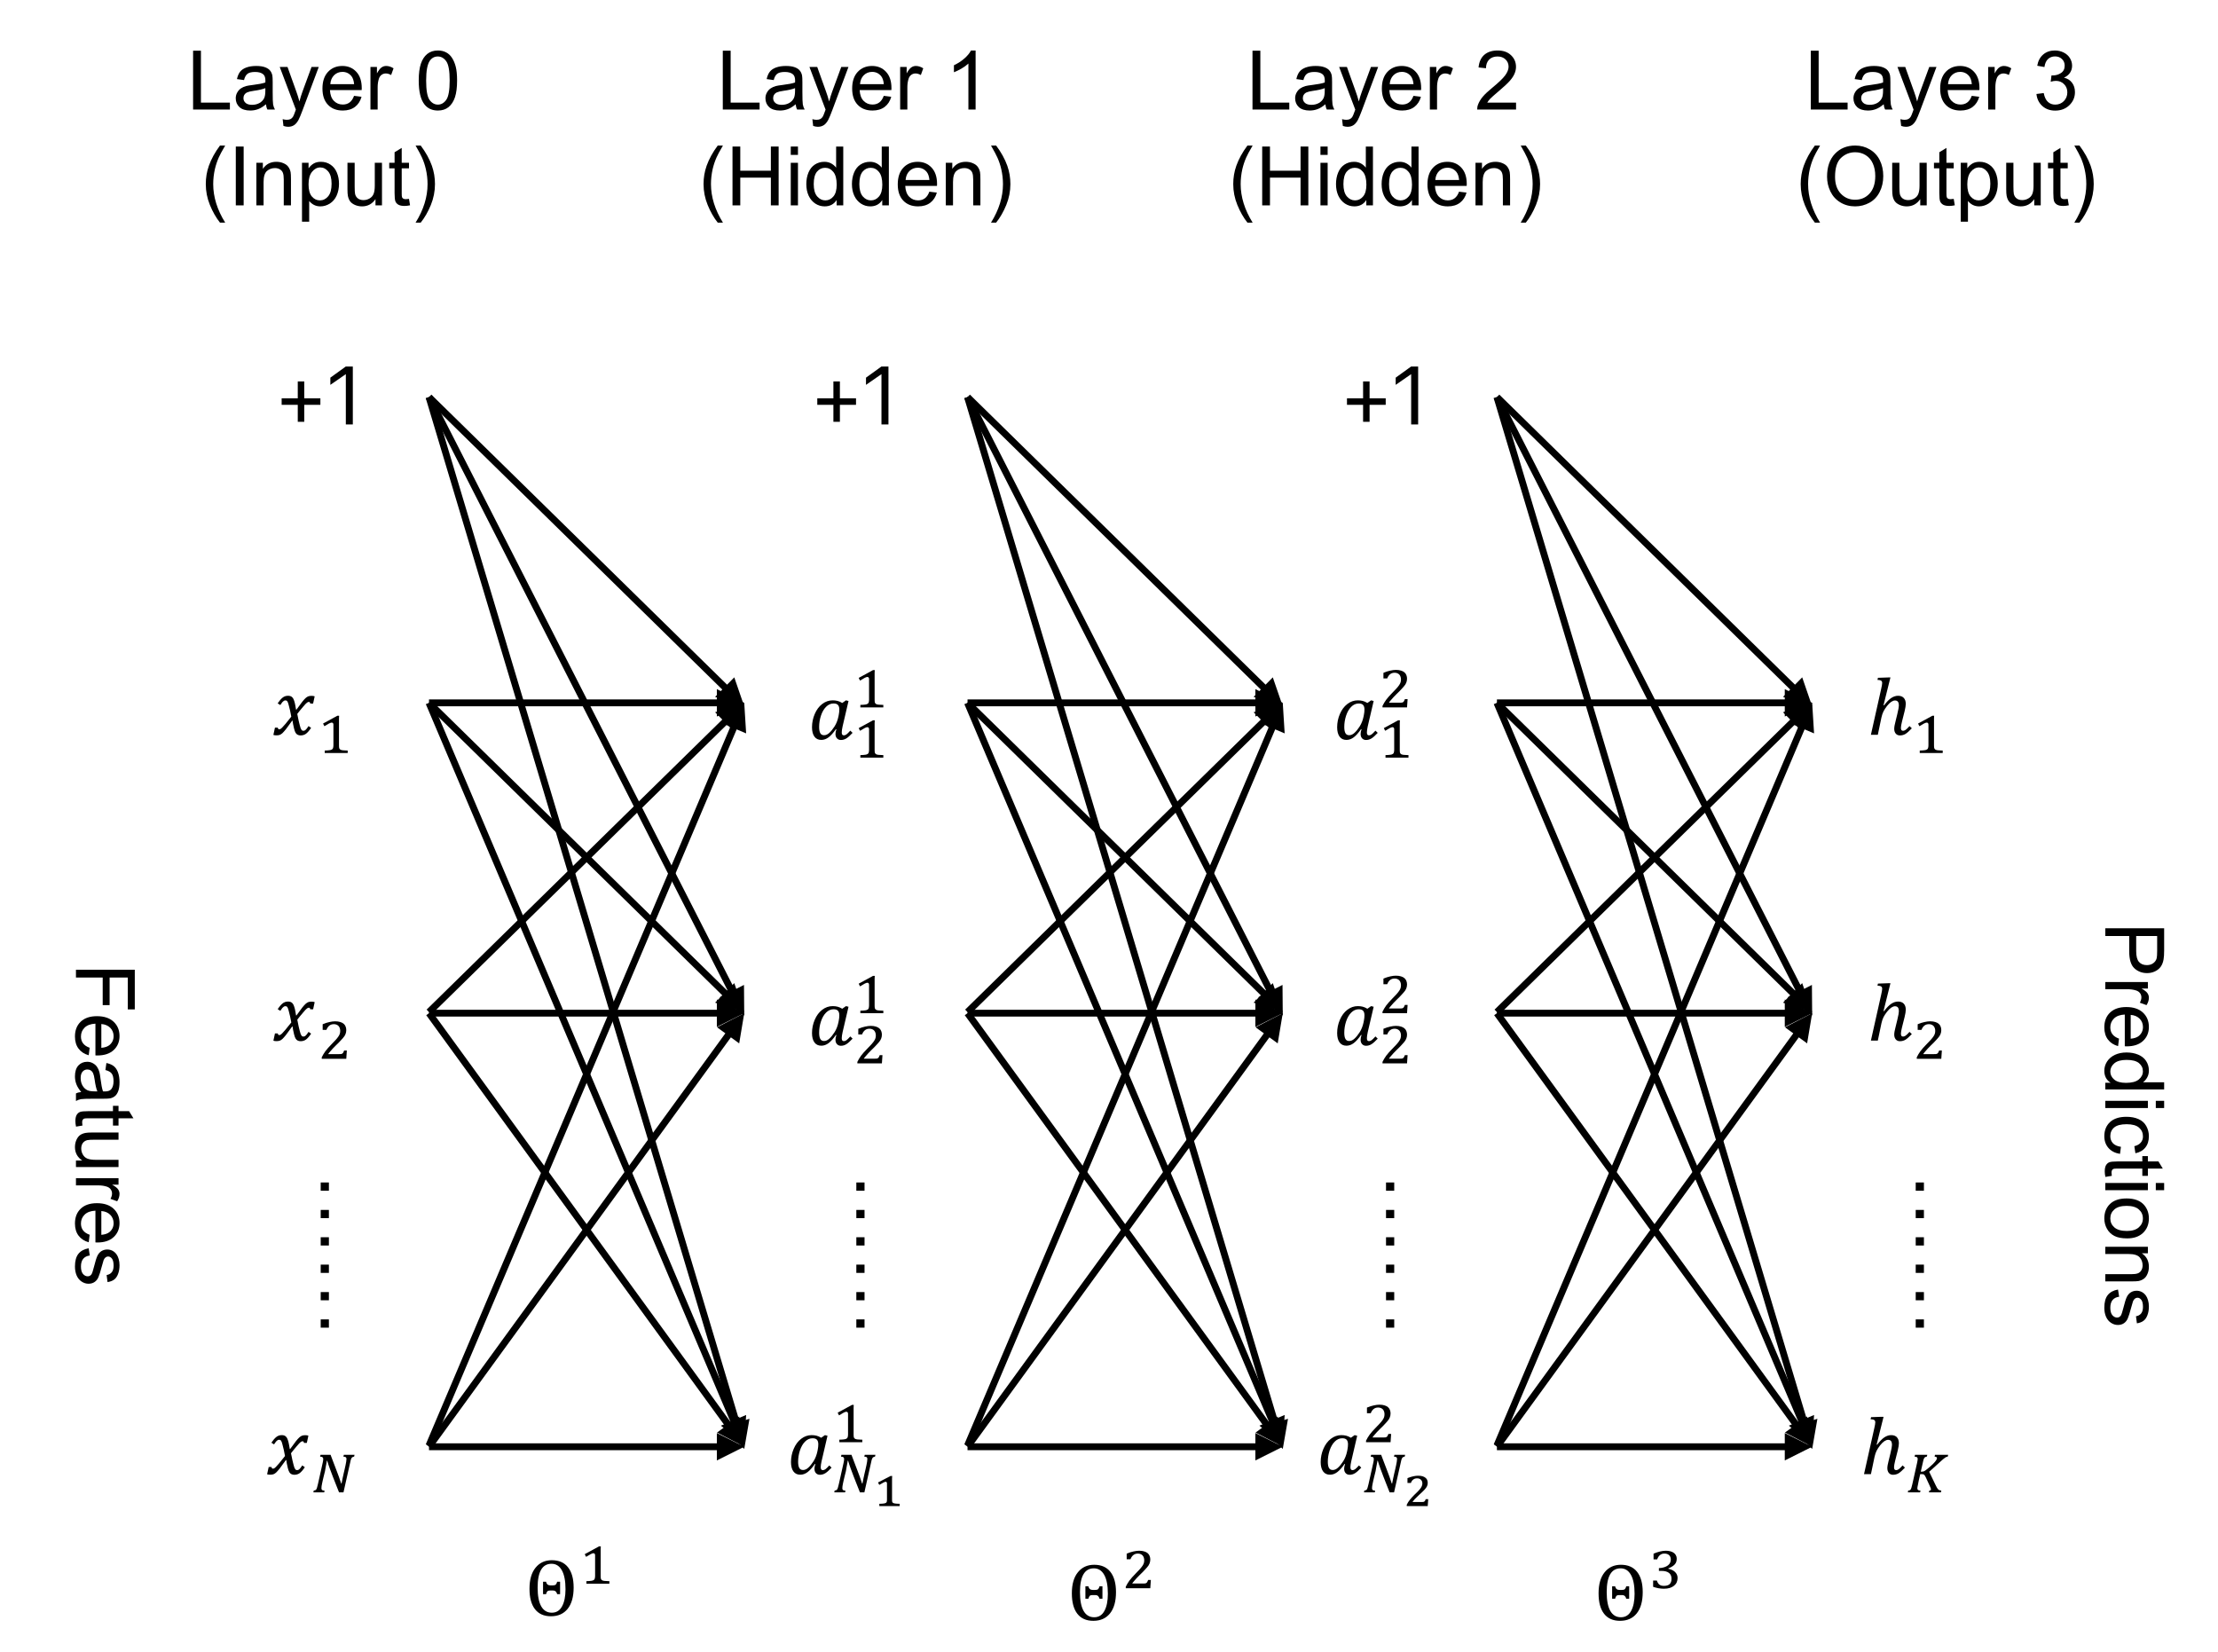 <?xml version="1.0" encoding="UTF-8"?>
<svg xmlns="http://www.w3.org/2000/svg" xmlns:xlink="http://www.w3.org/1999/xlink" width="486pt" height="362pt" viewBox="0 0 486 362" version="1.1">
<defs>
<g>
<symbol overflow="visible" id="glyph0-0">
<path style="stroke:none;" d="M 0.875 4.344 L 17.125 4.344 L 17.125 1.844 L 0.875 1.844 Z M 0.875 0.547 L 17.125 0.547 L 17.125 -1.953 L 0.875 -1.953 Z M 0.875 -3.25 L 17.125 -3.25 L 17.125 -5.75 L 0.875 -5.75 Z M 0.875 -7.047 L 17.125 -7.047 L 17.125 -9.547 L 0.875 -9.547 Z M 0.875 -10.844 L 17.125 -10.844 L 17.125 -13.344 L 0.875 -13.344 Z M 0.875 -14.641 L 17.125 -14.641 L 17.125 -17.141 L 0.875 -17.141 Z M 0.875 -14.641 "/>
</symbol>
<symbol overflow="visible" id="glyph0-1">
<path style="stroke:none;" d="M 6.156 -4.297 L 9.688 -4.297 L 9.688 -5.719 L 6.156 -5.719 L 6.156 -9.422 L 4.734 -9.422 L 4.734 -5.719 L 1.203 -5.719 L 1.203 -4.297 L 4.734 -4.297 L 4.734 -0.578 L 6.156 -0.578 Z M 6.156 -4.297 "/>
</symbol>
<symbol overflow="visible" id="glyph0-2">
<path style="stroke:none;" d="M 4.266 0 L 5.797 0 L 5.797 -12.688 L 4.25 -12.688 L 0.875 -10.25 L 0.875 -8.672 L 4.234 -11 L 4.266 -11 Z M 4.266 0 "/>
</symbol>
<symbol overflow="visible" id="glyph1-0">
<path style="stroke:none;" d="M 4.984 -4.281 L 4.984 -4.469 C 4.984 -4.602 4.988 -4.723 5 -4.828 C 5.02 -4.941 5.062 -5.055 5.125 -5.172 C 5.195 -5.297 5.289 -5.438 5.406 -5.594 C 5.531 -5.75 5.703 -5.941 5.922 -6.172 C 6.055 -6.316 6.176 -6.457 6.281 -6.594 C 6.395 -6.727 6.488 -6.867 6.562 -7.016 C 6.645 -7.172 6.707 -7.332 6.75 -7.5 C 6.801 -7.664 6.828 -7.852 6.828 -8.062 C 6.828 -8.5 6.727 -8.836 6.531 -9.078 C 6.344 -9.316 6.066 -9.438 5.703 -9.438 C 5.516 -9.438 5.348 -9.406 5.203 -9.344 C 5.066 -9.289 4.945 -9.211 4.844 -9.109 C 4.738 -9.004 4.648 -8.879 4.578 -8.734 C 4.504 -8.586 4.441 -8.426 4.391 -8.25 L 3.547 -8.25 L 3.547 -9.391 C 3.891 -9.566 4.266 -9.723 4.672 -9.859 C 5.078 -9.992 5.473 -10.062 5.859 -10.062 C 6.273 -10.062 6.625 -10.016 6.906 -9.922 C 7.195 -9.836 7.43 -9.723 7.609 -9.578 C 7.797 -9.43 7.93 -9.254 8.016 -9.047 C 8.098 -8.836 8.141 -8.613 8.141 -8.375 C 8.141 -8.156 8.113 -7.953 8.062 -7.766 C 8.02 -7.586 7.945 -7.41 7.844 -7.234 C 7.738 -7.055 7.598 -6.863 7.422 -6.656 C 7.242 -6.445 7.031 -6.211 6.781 -5.953 C 6.594 -5.754 6.441 -5.594 6.328 -5.469 C 6.211 -5.344 6.125 -5.223 6.062 -5.109 C 6.008 -4.992 5.973 -4.875 5.953 -4.75 C 5.93 -4.633 5.922 -4.492 5.922 -4.328 L 5.922 -4.281 Z M 6.078 -3.312 L 6.078 -1.906 L 4.812 -1.906 L 4.812 -3.312 Z M 9.266 -0.812 L 9.266 -11.172 L 2.578 -11.172 L 2.578 -0.812 Z M 10.172 -11.984 L 10.172 0 L 1.672 0 L 1.672 -11.984 Z M 10.172 -11.984 "/>
</symbol>
<symbol overflow="visible" id="glyph1-1">
<path style="stroke:none;" d="M 4.188 -3.969 C 4.102 -4.438 4.016 -4.883 3.922 -5.312 C 3.828 -5.738 3.727 -6.133 3.625 -6.5 C 3.531 -6.875 3.445 -7.117 3.375 -7.234 C 3.312 -7.348 3.242 -7.426 3.172 -7.469 C 3.098 -7.508 3.008 -7.531 2.906 -7.531 C 2.781 -7.531 2.664 -7.5 2.562 -7.438 C 2.469 -7.383 2.359 -7.289 2.234 -7.156 C 2.117 -7.02 1.969 -6.805 1.781 -6.516 L 1.203 -6.891 C 1.578 -7.441 1.93 -7.852 2.266 -8.125 C 2.609 -8.406 3.008 -8.547 3.469 -8.547 C 3.656 -8.547 3.816 -8.523 3.953 -8.484 C 4.086 -8.441 4.207 -8.379 4.312 -8.297 C 4.414 -8.211 4.508 -8.102 4.594 -7.969 C 4.676 -7.832 4.754 -7.648 4.828 -7.422 C 4.91 -7.191 4.984 -6.906 5.047 -6.562 C 5.117 -6.219 5.18 -5.863 5.234 -5.5 L 5.312 -5.5 C 5.875 -6.289 6.301 -6.867 6.594 -7.234 C 6.883 -7.598 7.129 -7.867 7.328 -8.047 C 7.523 -8.223 7.719 -8.348 7.906 -8.422 C 8.094 -8.492 8.336 -8.531 8.641 -8.531 C 8.91 -8.531 9.133 -8.492 9.312 -8.422 L 8.969 -6.844 L 8.344 -6.844 C 8.312 -7.082 8.211 -7.203 8.047 -7.203 C 7.992 -7.203 7.938 -7.191 7.875 -7.172 C 7.812 -7.16 7.738 -7.125 7.656 -7.062 C 7.57 -7.008 7.445 -6.895 7.281 -6.719 C 7.125 -6.551 6.941 -6.344 6.734 -6.094 C 6.523 -5.852 6.312 -5.598 6.094 -5.328 L 5.5 -4.578 C 5.602 -4.016 5.703 -3.523 5.797 -3.109 C 5.891 -2.703 5.973 -2.363 6.047 -2.094 C 6.117 -1.82 6.18 -1.609 6.234 -1.453 C 6.297 -1.297 6.359 -1.176 6.422 -1.094 C 6.484 -1.008 6.547 -0.953 6.609 -0.922 C 6.68 -0.891 6.766 -0.875 6.859 -0.875 C 7.016 -0.875 7.164 -0.938 7.312 -1.062 C 7.469 -1.188 7.688 -1.469 7.969 -1.906 L 8.531 -1.516 C 8.125 -0.91 7.754 -0.484 7.422 -0.234 C 7.086 0.016 6.691 0.141 6.234 0.141 C 5.984 0.141 5.77 0.094 5.594 0 C 5.414 -0.082 5.266 -0.223 5.141 -0.422 C 5.016 -0.629 4.898 -0.941 4.797 -1.359 C 4.617 -2.109 4.508 -2.68 4.469 -3.078 L 4.375 -3.078 C 3.758 -2.211 3.301 -1.586 3 -1.203 C 2.695 -0.828 2.445 -0.547 2.25 -0.359 C 2.051 -0.18 1.859 -0.055 1.672 0.016 C 1.484 0.086 1.238 0.125 0.938 0.125 C 0.664 0.125 0.441 0.094 0.266 0.031 L 0.609 -1.562 L 1.234 -1.562 C 1.266 -1.32 1.363 -1.203 1.531 -1.203 C 1.613 -1.203 1.703 -1.223 1.797 -1.266 C 1.891 -1.305 2.02 -1.41 2.188 -1.578 C 2.352 -1.742 2.586 -2.004 2.891 -2.359 C 3.191 -2.723 3.625 -3.258 4.188 -3.969 Z M 4.188 -3.969 "/>
</symbol>
<symbol overflow="visible" id="glyph1-2">
<path style="stroke:none;" d="M 7.547 -7.969 L 8.359 -8.547 L 8.922 -8.406 L 7.625 -2.844 C 7.5 -2.281 7.438 -1.844 7.438 -1.531 C 7.438 -1.301 7.473 -1.133 7.547 -1.031 C 7.629 -0.926 7.75 -0.875 7.906 -0.875 C 8.082 -0.875 8.27 -0.941 8.469 -1.078 C 8.664 -1.223 8.945 -1.5 9.312 -1.906 L 9.812 -1.422 C 9.289 -0.859 8.844 -0.457 8.469 -0.219 C 8.094 0.02 7.691 0.141 7.266 0.141 C 6.898 0.141 6.609 0.02 6.391 -0.219 C 6.172 -0.457 6.062 -0.773 6.062 -1.172 C 6.062 -1.492 6.129 -1.836 6.266 -2.203 L 6.156 -2.234 C 5.594 -1.422 5.055 -0.82 4.547 -0.438 C 4.047 -0.062 3.516 0.125 2.953 0.125 C 2.305 0.125 1.805 -0.113 1.453 -0.594 C 1.098 -1.082 0.922 -1.766 0.922 -2.641 C 0.922 -3.648 1.117 -4.617 1.516 -5.547 C 1.91 -6.473 2.453 -7.203 3.141 -7.734 C 3.836 -8.273 4.609 -8.547 5.453 -8.547 C 5.836 -8.547 6.191 -8.504 6.516 -8.422 C 6.848 -8.336 7.191 -8.188 7.547 -7.969 Z M 6.781 -5.359 C 6.832 -5.598 6.863 -5.801 6.875 -5.969 C 6.895 -6.145 6.906 -6.336 6.906 -6.547 C 6.906 -6.992 6.805 -7.32 6.609 -7.531 C 6.422 -7.75 6.098 -7.859 5.641 -7.859 C 5.035 -7.859 4.488 -7.613 4 -7.125 C 3.52 -6.645 3.145 -5.992 2.875 -5.172 C 2.613 -4.359 2.484 -3.539 2.484 -2.719 C 2.484 -2.113 2.566 -1.66 2.734 -1.359 C 2.898 -1.055 3.176 -0.906 3.562 -0.906 C 3.957 -0.906 4.336 -1.07 4.703 -1.406 C 5.078 -1.738 5.461 -2.211 5.859 -2.828 C 6.254 -3.453 6.535 -4.164 6.703 -4.969 Z M 6.781 -5.359 "/>
</symbol>
<symbol overflow="visible" id="glyph1-3">
<path style="stroke:none;" d="M 3.062 -10.047 C 3.207 -10.672 3.281 -11.102 3.281 -11.344 C 3.281 -11.594 3.203 -11.766 3.047 -11.859 C 2.898 -11.961 2.633 -12.02 2.25 -12.031 L 2.359 -12.484 L 4.578 -12.562 L 5.094 -12.562 L 3.578 -6.484 L 3.688 -6.438 C 4.238 -7.176 4.758 -7.711 5.25 -8.047 C 5.75 -8.379 6.254 -8.547 6.766 -8.547 C 7.305 -8.547 7.723 -8.391 8.016 -8.078 C 8.305 -7.766 8.453 -7.328 8.453 -6.766 C 8.453 -6.398 8.367 -5.875 8.203 -5.188 L 7.625 -2.891 C 7.469 -2.254 7.391 -1.801 7.391 -1.531 C 7.391 -1.301 7.426 -1.133 7.5 -1.031 C 7.582 -0.926 7.703 -0.875 7.859 -0.875 C 8.035 -0.875 8.223 -0.941 8.422 -1.078 C 8.629 -1.223 8.91 -1.5 9.266 -1.906 L 9.781 -1.422 C 9.219 -0.828 8.754 -0.414 8.391 -0.188 C 8.023 0.031 7.617 0.141 7.172 0.141 C 6.785 0.141 6.477 0.004 6.25 -0.266 C 6.031 -0.535 5.922 -0.883 5.922 -1.312 C 5.922 -1.688 6.02 -2.242 6.219 -2.984 L 6.594 -4.516 C 6.727 -5.055 6.816 -5.461 6.859 -5.734 C 6.91 -6.004 6.938 -6.219 6.938 -6.375 C 6.938 -6.789 6.867 -7.082 6.734 -7.25 C 6.598 -7.426 6.379 -7.516 6.078 -7.516 C 5.836 -7.516 5.566 -7.414 5.266 -7.219 C 4.973 -7.02 4.664 -6.719 4.344 -6.312 C 4.031 -5.906 3.773 -5.516 3.578 -5.141 C 3.391 -4.766 3.238 -4.32 3.125 -3.812 L 2.328 0 L 0.812 0 Z M 3.062 -10.047 "/>
</symbol>
<symbol overflow="visible" id="glyph1-4">
<path style="stroke:none;" d="M 5.75 0.141 C 4.219 0.141 3.051 -0.375 2.25 -1.406 C 1.445 -2.438 1.047 -3.93 1.047 -5.891 C 1.047 -7.879 1.488 -9.414 2.375 -10.5 C 3.258 -11.594 4.445 -12.141 5.938 -12.141 C 7.488 -12.141 8.672 -11.625 9.484 -10.594 C 10.305 -9.562 10.719 -8.082 10.719 -6.156 C 10.719 -4.133 10.281 -2.578 9.406 -1.484 C 8.531 -0.398 7.312 0.141 5.75 0.141 Z M 2.828 -6.141 C 2.828 -4.348 3.086 -2.984 3.609 -2.047 C 4.141 -1.109 4.914 -0.641 5.938 -0.641 C 6.926 -0.641 7.672 -1.098 8.172 -2.016 C 8.68 -2.93 8.938 -4.188 8.938 -5.781 C 8.938 -7.594 8.672 -8.973 8.141 -9.922 C 7.609 -10.879 6.852 -11.359 5.875 -11.359 C 3.844 -11.359 2.828 -9.617 2.828 -6.141 Z M 7.75 -7.422 L 7.75 -4.703 L 7.109 -4.703 C 6.973 -5.234 6.68 -5.5 6.234 -5.5 L 5.516 -5.5 C 5.266 -5.5 5.082 -5.441 4.969 -5.328 C 4.852 -5.223 4.754 -5.016 4.672 -4.703 L 4.016 -4.703 L 4.016 -7.422 L 4.672 -7.422 C 4.785 -6.891 5.102 -6.625 5.625 -6.625 L 6.156 -6.625 C 6.457 -6.625 6.672 -6.68 6.797 -6.797 C 6.93 -6.922 7.035 -7.129 7.109 -7.422 Z M 7.75 -7.422 "/>
</symbol>
<symbol overflow="visible" id="glyph2-0">
<path style="stroke:none;" d="M 3.594 -3.094 L 3.594 -3.234 C 3.594 -3.328 3.598 -3.41 3.609 -3.484 C 3.629 -3.566 3.66 -3.648 3.703 -3.734 C 3.754 -3.828 3.82 -3.926 3.906 -4.031 C 4 -4.145 4.117 -4.285 4.266 -4.453 C 4.367 -4.555 4.457 -4.656 4.531 -4.75 C 4.613 -4.852 4.68 -4.957 4.734 -5.062 C 4.797 -5.176 4.844 -5.289 4.875 -5.406 C 4.906 -5.531 4.922 -5.672 4.922 -5.828 C 4.922 -6.141 4.852 -6.379 4.719 -6.547 C 4.582 -6.723 4.383 -6.812 4.125 -6.812 C 3.988 -6.812 3.867 -6.789 3.766 -6.75 C 3.66 -6.707 3.57 -6.648 3.5 -6.578 C 3.426 -6.504 3.359 -6.41 3.297 -6.297 C 3.242 -6.191 3.203 -6.078 3.172 -5.953 L 2.562 -5.953 L 2.562 -6.781 C 2.812 -6.906 3.082 -7.016 3.375 -7.109 C 3.664 -7.211 3.953 -7.266 4.234 -7.266 C 4.523 -7.266 4.773 -7.234 4.984 -7.172 C 5.203 -7.109 5.375 -7.02 5.5 -6.906 C 5.633 -6.801 5.727 -6.676 5.781 -6.531 C 5.844 -6.383 5.875 -6.223 5.875 -6.047 C 5.875 -5.891 5.859 -5.742 5.828 -5.609 C 5.797 -5.484 5.738 -5.352 5.656 -5.219 C 5.582 -5.094 5.484 -4.953 5.359 -4.797 C 5.234 -4.648 5.078 -4.484 4.891 -4.297 C 4.754 -4.16 4.645 -4.047 4.562 -3.953 C 4.488 -3.859 4.426 -3.77 4.375 -3.688 C 4.332 -3.602 4.301 -3.52 4.281 -3.438 C 4.27 -3.352 4.266 -3.25 4.266 -3.125 L 4.266 -3.094 Z M 4.391 -2.391 L 4.391 -1.375 L 3.469 -1.375 L 3.469 -2.391 Z M 6.703 -0.594 L 6.703 -8.062 L 1.859 -8.062 L 1.859 -0.594 Z M 7.344 -8.656 L 7.344 0 L 1.203 0 L 1.203 -8.656 Z M 7.344 -8.656 "/>
</symbol>
<symbol overflow="visible" id="glyph2-1">
<path style="stroke:none;" d="M 4.641 -1.672 C 4.641 -1.547 4.645 -1.43 4.656 -1.328 C 4.664 -1.234 4.676 -1.156 4.688 -1.094 C 4.707 -1.031 4.734 -0.973 4.766 -0.922 C 4.797 -0.879 4.832 -0.844 4.875 -0.812 C 4.926 -0.758 4.992 -0.719 5.078 -0.688 C 5.172 -0.656 5.281 -0.629 5.406 -0.609 C 5.539 -0.598 5.695 -0.586 5.875 -0.578 C 6.062 -0.566 6.285 -0.555 6.547 -0.547 L 6.547 0 L 1.516 0 L 1.516 -0.547 C 1.766 -0.555 1.973 -0.566 2.141 -0.578 C 2.316 -0.586 2.469 -0.602 2.594 -0.625 C 2.719 -0.645 2.816 -0.664 2.891 -0.688 C 2.961 -0.707 3.023 -0.738 3.078 -0.781 C 3.141 -0.812 3.191 -0.848 3.234 -0.891 C 3.273 -0.941 3.305 -1 3.328 -1.062 C 3.359 -1.133 3.379 -1.219 3.391 -1.312 C 3.41 -1.406 3.422 -1.523 3.422 -1.672 L 3.422 -6.234 C 3.422 -6.391 3.383 -6.5 3.312 -6.562 C 3.25 -6.633 3.16 -6.672 3.047 -6.672 C 2.91 -6.672 2.711 -6.602 2.453 -6.469 C 2.203 -6.332 1.867 -6.133 1.453 -5.875 C 1.398 -5.969 1.348 -6.062 1.297 -6.156 C 1.254 -6.258 1.207 -6.363 1.156 -6.469 C 1.688 -6.75 2.207 -7.031 2.719 -7.312 C 3.227 -7.602 3.75 -7.891 4.281 -8.172 L 4.672 -8.172 C 4.66 -7.941 4.648 -7.734 4.641 -7.547 C 4.641 -7.367 4.641 -7.191 4.641 -7.016 C 4.641 -6.836 4.641 -6.664 4.641 -6.5 Z M 4.641 -1.672 "/>
</symbol>
<symbol overflow="visible" id="glyph2-2">
<path style="stroke:none;" d="M 4.609 -1.031 C 4.805 -1.031 4.961 -1.035 5.078 -1.047 C 5.203 -1.066 5.301 -1.102 5.375 -1.156 C 5.457 -1.207 5.523 -1.285 5.578 -1.391 C 5.629 -1.492 5.691 -1.633 5.766 -1.812 L 6.359 -1.812 C 6.336 -1.508 6.316 -1.207 6.297 -0.906 C 6.273 -0.602 6.254 -0.301 6.234 0 L 0.859 0 L 0.859 -0.328 C 0.961 -0.555 1.082 -0.781 1.219 -1 C 1.352 -1.227 1.504 -1.457 1.672 -1.688 C 1.848 -1.914 2.039 -2.148 2.25 -2.391 C 2.469 -2.629 2.707 -2.883 2.969 -3.156 C 3.363 -3.551 3.688 -3.891 3.938 -4.172 C 4.188 -4.453 4.383 -4.703 4.531 -4.922 C 4.676 -5.141 4.773 -5.344 4.828 -5.531 C 4.879 -5.719 4.906 -5.914 4.906 -6.125 C 4.906 -6.344 4.875 -6.539 4.812 -6.719 C 4.75 -6.906 4.66 -7.062 4.547 -7.188 C 4.43 -7.312 4.285 -7.41 4.109 -7.484 C 3.941 -7.555 3.742 -7.594 3.516 -7.594 C 3.117 -7.594 2.785 -7.484 2.516 -7.266 C 2.254 -7.055 2.047 -6.75 1.891 -6.344 L 1.062 -6.344 L 1.062 -7.578 C 1.602 -7.805 2.102 -7.969 2.562 -8.062 C 3.02 -8.164 3.43 -8.219 3.797 -8.219 C 4.234 -8.219 4.609 -8.164 4.922 -8.062 C 5.234 -7.969 5.484 -7.836 5.672 -7.672 C 5.867 -7.504 6.008 -7.301 6.094 -7.062 C 6.188 -6.82 6.234 -6.566 6.234 -6.297 C 6.234 -6.129 6.219 -5.973 6.188 -5.828 C 6.164 -5.691 6.125 -5.551 6.062 -5.406 C 6.008 -5.27 5.938 -5.129 5.844 -4.984 C 5.75 -4.848 5.633 -4.703 5.5 -4.547 C 5.395 -4.41 5.254 -4.254 5.078 -4.078 C 4.91 -3.898 4.727 -3.707 4.531 -3.5 C 4.332 -3.301 4.117 -3.094 3.891 -2.875 C 3.672 -2.656 3.457 -2.438 3.25 -2.219 C 3.051 -2 2.863 -1.785 2.688 -1.578 C 2.508 -1.379 2.367 -1.195 2.266 -1.031 Z M 4.609 -1.031 "/>
</symbol>
<symbol overflow="visible" id="glyph2-3">
<path style="stroke:none;" d="M 6.578 -1.938 C 6.629 -2.207 6.691 -2.523 6.766 -2.891 C 6.836 -3.266 6.922 -3.648 7.016 -4.047 C 7.086 -4.348 7.16 -4.656 7.234 -4.969 C 7.305 -5.289 7.375 -5.598 7.438 -5.891 C 7.5 -6.18 7.551 -6.453 7.594 -6.703 C 7.633 -6.953 7.656 -7.156 7.656 -7.312 C 7.656 -7.5 7.609 -7.629 7.516 -7.703 C 7.422 -7.785 7.242 -7.828 6.984 -7.828 L 7.078 -8.234 L 9.422 -8.234 L 9.344 -7.859 C 9.195 -7.805 9.082 -7.766 9 -7.734 C 8.914 -7.703 8.844 -7.641 8.781 -7.547 C 8.727 -7.461 8.672 -7.332 8.609 -7.156 C 8.555 -6.988 8.5 -6.738 8.438 -6.406 L 7 0 L 6.031 0 C 5.812 -0.57 5.582 -1.148 5.344 -1.734 C 5.113 -2.316 4.883 -2.898 4.656 -3.484 C 4.426 -4.078 4.207 -4.66 4 -5.234 C 3.789 -5.805 3.602 -6.375 3.438 -6.938 L 3.359 -6.938 C 3.336 -6.801 3.312 -6.645 3.281 -6.469 C 3.25 -6.301 3.211 -6.113 3.172 -5.906 C 3.141 -5.707 3.102 -5.504 3.062 -5.297 C 3.031 -5.086 2.992 -4.875 2.953 -4.656 C 2.91 -4.5 2.863 -4.312 2.812 -4.094 C 2.758 -3.883 2.703 -3.656 2.641 -3.406 C 2.586 -3.164 2.531 -2.922 2.469 -2.672 C 2.414 -2.422 2.363 -2.18 2.312 -1.953 C 2.27 -1.734 2.234 -1.531 2.203 -1.344 C 2.18 -1.156 2.172 -1.008 2.172 -0.906 C 2.172 -0.727 2.219 -0.598 2.312 -0.516 C 2.414 -0.441 2.594 -0.398 2.844 -0.391 L 2.781 0 L 0.406 0 L 0.484 -0.391 C 0.609 -0.41 0.711 -0.438 0.797 -0.469 C 0.891 -0.5 0.969 -0.555 1.031 -0.641 C 1.094 -0.734 1.148 -0.867 1.203 -1.047 C 1.266 -1.234 1.332 -1.492 1.406 -1.828 L 2.438 -6.453 C 2.477 -6.617 2.508 -6.773 2.531 -6.922 C 2.551 -7.066 2.562 -7.195 2.562 -7.312 C 2.562 -7.5 2.508 -7.629 2.406 -7.703 C 2.312 -7.785 2.133 -7.828 1.875 -7.828 L 1.969 -8.234 L 4.172 -8.234 C 4.367 -7.703 4.57 -7.164 4.781 -6.625 C 4.988 -6.094 5.191 -5.562 5.391 -5.031 C 5.598 -4.5 5.797 -3.973 5.984 -3.453 C 6.172 -2.93 6.344 -2.426 6.5 -1.938 Z M 6.578 -1.938 "/>
</symbol>
<symbol overflow="visible" id="glyph2-4">
<path style="stroke:none;" d="M 3.25 -4.547 L 3.438 -4.547 C 3.531 -4.547 3.617 -4.551 3.703 -4.562 C 3.785 -4.57 3.863 -4.594 3.938 -4.625 C 4.02 -4.656 4.098 -4.695 4.172 -4.75 C 4.254 -4.812 4.352 -4.883 4.469 -4.969 C 4.906 -5.312 5.27 -5.617 5.562 -5.891 C 5.863 -6.16 6.102 -6.398 6.281 -6.609 C 6.469 -6.816 6.598 -6.992 6.672 -7.141 C 6.754 -7.285 6.797 -7.406 6.797 -7.5 C 6.797 -7.602 6.754 -7.68 6.672 -7.734 C 6.598 -7.797 6.469 -7.828 6.281 -7.828 L 6.359 -8.234 L 9.25 -8.234 L 9.156 -7.828 C 9.051 -7.828 8.957 -7.812 8.875 -7.781 C 8.789 -7.75 8.691 -7.691 8.578 -7.609 C 8.461 -7.535 8.32 -7.426 8.156 -7.281 C 8 -7.145 7.801 -6.969 7.562 -6.75 L 5.094 -4.516 L 6.531 -1.531 C 6.633 -1.301 6.727 -1.117 6.812 -0.984 C 6.895 -0.848 6.977 -0.738 7.062 -0.656 C 7.145 -0.582 7.238 -0.523 7.344 -0.484 C 7.457 -0.453 7.594 -0.422 7.75 -0.391 L 7.656 0 L 5.031 0 L 5.125 -0.391 C 5.238 -0.398 5.328 -0.426 5.391 -0.469 C 5.453 -0.508 5.484 -0.566 5.484 -0.641 C 5.473 -0.68 5.461 -0.727 5.453 -0.781 C 5.453 -0.832 5.441 -0.891 5.422 -0.953 C 5.398 -1.016 5.367 -1.082 5.328 -1.156 C 5.297 -1.238 5.254 -1.336 5.203 -1.453 L 4.359 -3.281 C 4.285 -3.438 4.219 -3.562 4.156 -3.656 C 4.102 -3.75 4.047 -3.82 3.984 -3.875 C 3.922 -3.926 3.848 -3.957 3.766 -3.969 C 3.691 -3.988 3.598 -4 3.484 -4 L 3.125 -4 C 3.094 -3.82 3.051 -3.633 3 -3.438 C 2.957 -3.238 2.91 -3.035 2.859 -2.828 C 2.816 -2.617 2.773 -2.414 2.734 -2.219 C 2.691 -2.02 2.656 -1.832 2.625 -1.656 C 2.594 -1.488 2.562 -1.336 2.531 -1.203 C 2.508 -1.078 2.5 -0.977 2.5 -0.906 C 2.5 -0.727 2.551 -0.598 2.656 -0.516 C 2.758 -0.441 2.938 -0.398 3.188 -0.391 L 3.094 0 L 0.422 0 L 0.484 -0.391 C 0.617 -0.41 0.727 -0.43 0.812 -0.453 C 0.895 -0.484 0.969 -0.547 1.031 -0.641 C 1.094 -0.734 1.148 -0.867 1.203 -1.047 C 1.266 -1.234 1.332 -1.492 1.406 -1.828 L 2.438 -6.453 C 2.477 -6.641 2.508 -6.801 2.531 -6.938 C 2.562 -7.082 2.578 -7.207 2.578 -7.312 C 2.578 -7.5 2.523 -7.629 2.422 -7.703 C 2.328 -7.785 2.148 -7.828 1.891 -7.828 L 1.984 -8.234 L 4.672 -8.234 L 4.594 -7.859 C 4.5 -7.828 4.414 -7.801 4.344 -7.781 C 4.281 -7.77 4.223 -7.742 4.172 -7.703 C 4.117 -7.672 4.07 -7.625 4.031 -7.562 C 3.988 -7.508 3.945 -7.43 3.906 -7.328 C 3.875 -7.234 3.836 -7.109 3.797 -6.953 C 3.766 -6.805 3.723 -6.625 3.672 -6.406 Z M 3.25 -4.547 "/>
</symbol>
<symbol overflow="visible" id="glyph2-5">
<path style="stroke:none;" d="M 1.094 -6.328 L 1.094 -7.578 C 1.594 -7.785 2.062 -7.941 2.5 -8.047 C 2.945 -8.16 3.375 -8.219 3.781 -8.219 C 4.113 -8.219 4.426 -8.18 4.719 -8.109 C 5.02 -8.035 5.273 -7.926 5.484 -7.781 C 5.703 -7.633 5.867 -7.453 5.984 -7.234 C 6.109 -7.016 6.172 -6.766 6.172 -6.484 C 6.172 -6.211 6.133 -5.973 6.062 -5.766 C 5.988 -5.555 5.867 -5.363 5.703 -5.188 C 5.547 -5.02 5.352 -4.867 5.125 -4.734 C 4.895 -4.598 4.629 -4.469 4.328 -4.344 L 4.328 -4.266 C 4.609 -4.211 4.867 -4.129 5.109 -4.016 C 5.359 -3.91 5.578 -3.77 5.766 -3.594 C 5.953 -3.426 6.098 -3.227 6.203 -3 C 6.305 -2.781 6.359 -2.535 6.359 -2.266 C 6.359 -1.922 6.297 -1.602 6.172 -1.312 C 6.047 -1.02 5.852 -0.77 5.594 -0.562 C 5.344 -0.352 5.031 -0.188 4.656 -0.062 C 4.281 0.051 3.848 0.109 3.359 0.109 C 2.961 0.109 2.562 0.07 2.156 0 C 1.75 -0.082 1.363 -0.188 1 -0.312 L 1 -1.688 L 1.812 -1.688 C 1.883 -1.477 1.969 -1.297 2.062 -1.141 C 2.156 -0.992 2.266 -0.875 2.391 -0.781 C 2.516 -0.688 2.656 -0.617 2.812 -0.578 C 2.977 -0.535 3.164 -0.516 3.375 -0.516 C 3.914 -0.516 4.328 -0.641 4.609 -0.891 C 4.891 -1.148 5.031 -1.547 5.031 -2.078 C 5.031 -2.641 4.844 -3.066 4.469 -3.359 C 4.102 -3.648 3.555 -3.797 2.828 -3.797 L 2.266 -3.797 L 2.266 -4.406 C 2.711 -4.426 3.098 -4.488 3.422 -4.594 C 3.742 -4.695 4.016 -4.832 4.234 -5 C 4.453 -5.164 4.613 -5.359 4.719 -5.578 C 4.82 -5.797 4.875 -6.031 4.875 -6.281 C 4.875 -6.688 4.754 -7.004 4.516 -7.234 C 4.273 -7.473 3.926 -7.594 3.469 -7.594 C 3.082 -7.594 2.758 -7.484 2.5 -7.266 C 2.238 -7.055 2.035 -6.742 1.891 -6.328 Z M 1.094 -6.328 "/>
</symbol>
<symbol overflow="visible" id="glyph3-0">
<path style="stroke:none;" d="M 0 2.25 L 11.25 2.25 L 11.25 11.25 L 0 11.25 Z M 0.281 2.531 L 0.281 10.969 L 10.969 10.969 L 10.969 2.531 Z M 0.281 2.531 "/>
</symbol>
<symbol overflow="visible" id="glyph3-1">
<path style="stroke:none;" d="M 0 2.094 L 1.797 2.094 L 1.797 3.906 L 0 3.906 Z M 0 8.109 L 1.797 8.109 L 1.797 9.906 L 0 9.906 Z M 0 14.094 L 1.797 14.094 L 1.797 15.906 L 0 15.906 Z M 0 14.094 "/>
</symbol>
<symbol overflow="visible" id="glyph3-2">
<path style="stroke:none;" d="M 0 1.484 L 12.891 1.484 L 12.891 10.172 L 11.359 10.172 L 11.359 3.188 L 7.375 3.188 L 7.375 9.234 L 5.859 9.234 L 5.859 3.188 L 0 3.188 Z M 0 1.484 "/>
</symbol>
<symbol overflow="visible" id="glyph3-3">
<path style="stroke:none;" d="M 3 7.578 L 2.797 9.219 C 1.848 8.957 1.109 8.477 0.578 7.781 C 0.047 7.082 -0.219 6.191 -0.219 5.109 C -0.219 3.742 0.203 2.66 1.047 1.859 C 1.891 1.055 3.07 0.656 4.594 0.656 C 6.156 0.656 7.367 1.055 8.234 1.859 C 9.109 2.672 9.547 3.723 9.547 5.016 C 9.547 6.266 9.117 7.285 8.266 8.078 C 7.422 8.867 6.227 9.266 4.688 9.266 C 4.594 9.266 4.453 9.258 4.266 9.25 L 4.266 2.297 C 3.234 2.348 2.445 2.633 1.906 3.156 C 1.363 3.688 1.094 4.336 1.094 5.109 C 1.094 5.691 1.242 6.188 1.547 6.594 C 1.848 7.008 2.332 7.336 3 7.578 Z M 5.562 2.375 L 5.562 7.594 C 6.344 7.52 6.93 7.32 7.328 7 C 7.941 6.488 8.25 5.832 8.25 5.031 C 8.25 4.312 8.004 3.703 7.516 3.203 C 7.023 2.711 6.375 2.438 5.562 2.375 Z M 5.562 2.375 "/>
</symbol>
<symbol overflow="visible" id="glyph3-4">
<path style="stroke:none;" d="M 1.156 7.281 C 0.656 6.695 0.301 6.129 0.094 5.578 C -0.113 5.035 -0.219 4.457 -0.219 3.844 C -0.219 2.812 0.031 2.02 0.531 1.469 C 1.039 0.926 1.688 0.656 2.469 0.656 C 2.914 0.656 3.328 0.758 3.703 0.969 C 4.086 1.176 4.395 1.445 4.625 1.781 C 4.852 2.113 5.023 2.492 5.141 2.922 C 5.223 3.234 5.301 3.703 5.375 4.328 C 5.531 5.598 5.711 6.535 5.922 7.141 C 6.141 7.148 6.281 7.156 6.344 7.156 C 6.977 7.156 7.43 7.004 7.703 6.703 C 8.055 6.297 8.234 5.695 8.234 4.906 C 8.234 4.156 8.102 3.602 7.844 3.25 C 7.582 2.895 7.117 2.633 6.453 2.469 L 6.672 0.922 C 7.336 1.066 7.875 1.297 8.281 1.609 C 8.688 1.93 9 2.395 9.219 3 C 9.438 3.613 9.547 4.328 9.547 5.141 C 9.547 5.93 9.453 6.578 9.266 7.078 C 9.078 7.578 8.836 7.941 8.547 8.172 C 8.266 8.41 7.91 8.578 7.484 8.672 C 7.211 8.723 6.723 8.75 6.016 8.75 L 3.906 8.75 C 2.438 8.75 1.504 8.781 1.109 8.844 C 0.723 8.914 0.352 9.051 0 9.25 L 0 7.594 C 0.332 7.426 0.719 7.32 1.156 7.281 Z M 4.688 7.141 C 4.445 6.566 4.25 5.707 4.094 4.562 C 4 3.914 3.891 3.457 3.766 3.188 C 3.648 2.914 3.477 2.707 3.25 2.562 C 3.031 2.414 2.781 2.344 2.5 2.344 C 2.082 2.344 1.734 2.5 1.453 2.812 C 1.172 3.133 1.031 3.602 1.031 4.219 C 1.031 4.832 1.16 5.375 1.422 5.844 C 1.691 6.32 2.055 6.672 2.516 6.891 C 2.879 7.055 3.41 7.141 4.109 7.141 Z M 4.688 7.141 "/>
</symbol>
<symbol overflow="visible" id="glyph3-5">
<path style="stroke:none;" d="M 1.422 4.641 L 0.016 4.875 C -0.078 4.426 -0.125 4.023 -0.125 3.672 C -0.125 3.098 -0.035 2.648 0.141 2.328 C 0.328 2.016 0.566 1.797 0.859 1.672 C 1.16 1.547 1.785 1.484 2.734 1.484 L 8.109 1.484 L 8.109 0.312 L 9.328 0.312 L 9.328 1.484 L 11.641 1.484 L 12.594 3.047 L 9.328 3.047 L 9.328 4.641 L 8.109 4.641 L 8.109 3.047 L 2.641 3.047 C 2.191 3.047 1.898 3.07 1.766 3.125 C 1.641 3.188 1.539 3.281 1.469 3.406 C 1.395 3.531 1.359 3.711 1.359 3.953 C 1.359 4.117 1.379 4.348 1.422 4.641 Z M 1.422 4.641 "/>
</symbol>
<symbol overflow="visible" id="glyph3-6">
<path style="stroke:none;" d="M 0 7.297 L 1.375 7.297 C 0.312 6.578 -0.219 5.594 -0.219 4.344 C -0.219 3.789 -0.113 3.273 0.094 2.797 C 0.312 2.316 0.578 1.961 0.891 1.734 C 1.211 1.504 1.609 1.344 2.078 1.25 C 2.391 1.188 2.879 1.156 3.547 1.156 L 9.328 1.156 L 9.328 2.734 L 4.156 2.734 C 3.332 2.734 2.773 2.766 2.484 2.828 C 2.066 2.93 1.738 3.145 1.5 3.469 C 1.27 3.789 1.156 4.188 1.156 4.656 C 1.156 5.133 1.273 5.582 1.516 6 C 1.754 6.414 2.082 6.707 2.5 6.875 C 2.926 7.051 3.535 7.141 4.328 7.141 L 9.328 7.141 L 9.328 8.719 L 0 8.719 Z M 0 7.297 "/>
</symbol>
<symbol overflow="visible" id="glyph3-7">
<path style="stroke:none;" d="M 0 1.172 L 9.328 1.172 L 9.328 2.594 L 7.922 2.594 C 8.578 2.957 9.008 3.289 9.219 3.594 C 9.438 3.906 9.547 4.242 9.547 4.609 C 9.547 5.148 9.375 5.691 9.031 6.234 L 7.562 5.703 C 7.789 5.305 7.906 4.914 7.906 4.531 C 7.906 4.188 7.801 3.875 7.594 3.594 C 7.383 3.32 7.098 3.129 6.734 3.016 C 6.172 2.836 5.555 2.75 4.891 2.75 L 0 2.75 Z M 0 1.172 "/>
</symbol>
<symbol overflow="visible" id="glyph3-8">
<path style="stroke:none;" d="M 2.781 0.547 L 3.031 2.125 C 2.406 2.207 1.926 2.445 1.594 2.844 C 1.258 3.25 1.094 3.812 1.094 4.531 C 1.094 5.258 1.238 5.801 1.531 6.156 C 1.832 6.508 2.18 6.688 2.578 6.688 C 2.93 6.688 3.211 6.531 3.422 6.219 C 3.555 6 3.734 5.457 3.953 4.594 C 4.242 3.438 4.492 2.633 4.703 2.188 C 4.922 1.738 5.219 1.395 5.594 1.156 C 5.977 0.926 6.398 0.812 6.859 0.812 C 7.273 0.812 7.66 0.906 8.016 1.094 C 8.367 1.289 8.66 1.551 8.891 1.875 C 9.078 2.125 9.234 2.461 9.359 2.891 C 9.484 3.316 9.547 3.77 9.547 4.25 C 9.547 4.988 9.438 5.633 9.219 6.188 C 9.008 6.738 8.723 7.145 8.359 7.406 C 8.004 7.676 7.523 7.859 6.922 7.953 L 6.719 6.406 C 7.195 6.332 7.57 6.129 7.844 5.797 C 8.113 5.461 8.25 4.988 8.25 4.375 C 8.25 3.645 8.129 3.125 7.891 2.812 C 7.648 2.5 7.367 2.344 7.047 2.344 C 6.836 2.344 6.648 2.41 6.484 2.547 C 6.316 2.672 6.176 2.867 6.062 3.141 C 6.008 3.305 5.875 3.773 5.656 4.547 C 5.363 5.66 5.117 6.438 4.922 6.875 C 4.734 7.32 4.457 7.672 4.094 7.922 C 3.727 8.18 3.281 8.312 2.75 8.312 C 2.219 8.312 1.719 8.156 1.25 7.844 C 0.781 7.539 0.414 7.098 0.156 6.516 C -0.094 5.93 -0.219 5.273 -0.219 4.547 C -0.219 3.328 0.031 2.398 0.531 1.766 C 1.039 1.129 1.789 0.723 2.781 0.547 Z M 2.781 0.547 "/>
</symbol>
<symbol overflow="visible" id="glyph3-9">
<path style="stroke:none;" d="M 0 1.391 L 12.891 1.391 L 12.891 6.25 C 12.891 7.102 12.848 7.754 12.766 8.203 C 12.66 8.836 12.457 9.367 12.156 9.797 C 11.863 10.223 11.445 10.566 10.906 10.828 C 10.375 11.086 9.789 11.219 9.156 11.219 C 8.062 11.219 7.133 10.867 6.375 10.172 C 5.613 9.473 5.234 8.219 5.234 6.406 L 5.234 3.094 L 0 3.094 Z M 6.766 3.094 L 6.766 6.422 C 6.766 7.523 6.969 8.305 7.375 8.766 C 7.781 9.234 8.359 9.469 9.109 9.469 C 9.648 9.469 10.109 9.332 10.484 9.062 C 10.867 8.789 11.125 8.43 11.25 7.984 C 11.32 7.691 11.359 7.16 11.359 6.391 L 11.359 3.094 Z M 6.766 3.094 "/>
</symbol>
<symbol overflow="visible" id="glyph3-10">
<path style="stroke:none;" d="M 0 7.25 L 1.172 7.25 C 0.242 6.656 -0.219 5.781 -0.219 4.625 C -0.219 3.883 -0.016 3.203 0.391 2.578 C 0.805 1.953 1.379 1.469 2.109 1.125 C 2.848 0.781 3.695 0.609 4.656 0.609 C 5.594 0.609 6.438 0.766 7.188 1.078 C 7.945 1.391 8.531 1.852 8.938 2.469 C 9.344 3.094 9.547 3.789 9.547 4.562 C 9.547 5.125 9.426 5.625 9.188 6.062 C 8.945 6.5 8.641 6.859 8.266 7.141 L 12.891 7.141 L 12.891 8.703 L 0 8.703 Z M 4.656 2.234 C 3.457 2.234 2.562 2.484 1.969 2.984 C 1.383 3.492 1.094 4.094 1.094 4.781 C 1.094 5.469 1.375 6.051 1.938 6.531 C 2.5 7.02 3.363 7.266 4.531 7.266 C 5.801 7.266 6.734 7.02 7.328 6.531 C 7.93 6.039 8.234 5.438 8.234 4.719 C 8.234 4.008 7.945 3.414 7.375 2.938 C 6.801 2.469 5.895 2.234 4.656 2.234 Z M 4.656 2.234 "/>
</symbol>
<symbol overflow="visible" id="glyph3-11">
<path style="stroke:none;" d="M 11.062 1.203 L 12.891 1.203 L 12.891 2.781 L 11.062 2.781 Z M 0 1.203 L 9.328 1.203 L 9.328 2.781 L 0 2.781 Z M 0 1.203 "/>
</symbol>
<symbol overflow="visible" id="glyph3-12">
<path style="stroke:none;" d="M 3.422 7.281 L 3.219 8.828 C 2.145 8.66 1.301 8.227 0.688 7.531 C 0.082 6.832 -0.219 5.973 -0.219 4.953 C -0.219 3.672 0.195 2.641 1.031 1.859 C 1.875 1.086 3.07 0.703 4.625 0.703 C 5.633 0.703 6.516 0.867 7.266 1.203 C 8.023 1.535 8.594 2.039 8.969 2.719 C 9.352 3.406 9.547 4.148 9.547 4.953 C 9.547 5.973 9.285 6.801 8.766 7.438 C 8.254 8.082 7.531 8.5 6.594 8.688 L 6.359 7.141 C 6.984 6.992 7.453 6.734 7.766 6.359 C 8.086 5.992 8.25 5.547 8.25 5.016 C 8.25 4.223 7.961 3.578 7.391 3.078 C 6.816 2.578 5.91 2.328 4.672 2.328 C 3.422 2.328 2.508 2.566 1.938 3.047 C 1.375 3.523 1.094 4.156 1.094 4.938 C 1.094 5.551 1.281 6.066 1.656 6.484 C 2.039 6.898 2.629 7.164 3.422 7.281 Z M 3.422 7.281 "/>
</symbol>
<symbol overflow="visible" id="glyph3-13">
<path style="stroke:none;" d="M 4.672 0.594 C 6.398 0.594 7.68 1.078 8.516 2.047 C 9.203 2.848 9.547 3.82 9.547 4.969 C 9.547 6.258 9.125 7.312 8.281 8.125 C 7.438 8.938 6.273 9.344 4.797 9.344 C 3.598 9.344 2.656 9.16 1.969 8.797 C 1.281 8.441 0.742 7.922 0.359 7.234 C -0.023 6.547 -0.219 5.789 -0.219 4.969 C -0.219 3.664 0.195 2.609 1.031 1.797 C 1.875 0.992 3.086 0.594 4.672 0.594 Z M 4.672 2.219 C 3.473 2.219 2.578 2.477 1.984 3 C 1.391 3.52 1.094 4.176 1.094 4.969 C 1.094 5.758 1.391 6.414 1.984 6.938 C 2.586 7.457 3.5 7.719 4.719 7.719 C 5.875 7.719 6.75 7.453 7.344 6.922 C 7.938 6.398 8.234 5.75 8.234 4.969 C 8.234 4.176 7.938 3.52 7.344 3 C 6.75 2.477 5.859 2.219 4.672 2.219 Z M 4.672 2.219 "/>
</symbol>
<symbol overflow="visible" id="glyph3-14">
<path style="stroke:none;" d="M 0 1.188 L 9.328 1.188 L 9.328 2.609 L 8 2.609 C 9.031 3.297 9.547 4.285 9.547 5.578 C 9.547 6.141 9.441 6.656 9.234 7.125 C 9.035 7.602 8.77 7.957 8.438 8.188 C 8.113 8.426 7.727 8.594 7.281 8.688 C 6.988 8.738 6.473 8.766 5.734 8.766 L 0 8.766 L 0 7.188 L 5.672 7.188 C 6.316 7.188 6.801 7.125 7.125 7 C 7.445 6.883 7.703 6.664 7.891 6.344 C 8.078 6.031 8.172 5.664 8.172 5.25 C 8.172 4.57 7.957 3.988 7.531 3.5 C 7.102 3.008 6.289 2.766 5.094 2.766 L 0 2.766 Z M 0 1.188 "/>
</symbol>
<symbol overflow="visible" id="glyph4-0">
<path style="stroke:none;" d="M 3.047 -2.609 L 3.047 -2.734 C 3.047 -2.816 3.051 -2.891 3.062 -2.953 C 3.07 -3.016 3.098 -3.082 3.141 -3.156 C 3.18 -3.238 3.238 -3.328 3.312 -3.422 C 3.383 -3.516 3.484 -3.629 3.609 -3.766 C 3.691 -3.859 3.766 -3.945 3.828 -4.031 C 3.898 -4.113 3.961 -4.203 4.016 -4.297 C 4.066 -4.391 4.102 -4.484 4.125 -4.578 C 4.156 -4.68 4.172 -4.797 4.172 -4.922 C 4.172 -5.191 4.109 -5.398 3.984 -5.547 C 3.867 -5.691 3.703 -5.766 3.484 -5.766 C 3.367 -5.766 3.27 -5.742 3.188 -5.703 C 3.102 -5.672 3.023 -5.625 2.953 -5.562 C 2.891 -5.5 2.836 -5.422 2.797 -5.328 C 2.754 -5.242 2.719 -5.145 2.688 -5.031 L 2.172 -5.031 L 2.172 -5.734 C 2.379 -5.836 2.602 -5.93 2.844 -6.016 C 3.094 -6.098 3.336 -6.141 3.578 -6.141 C 3.828 -6.141 4.039 -6.113 4.219 -6.062 C 4.395 -6.008 4.539 -5.938 4.656 -5.844 C 4.77 -5.758 4.848 -5.656 4.891 -5.531 C 4.941 -5.406 4.969 -5.27 4.969 -5.125 C 4.969 -4.988 4.953 -4.863 4.922 -4.75 C 4.898 -4.633 4.859 -4.52 4.797 -4.406 C 4.734 -4.301 4.645 -4.188 4.531 -4.062 C 4.426 -3.938 4.297 -3.797 4.141 -3.641 C 4.023 -3.516 3.93 -3.41 3.859 -3.328 C 3.797 -3.254 3.742 -3.18 3.703 -3.109 C 3.672 -3.047 3.645 -2.977 3.625 -2.906 C 3.613 -2.832 3.609 -2.742 3.609 -2.641 L 3.609 -2.609 Z M 3.719 -2.031 L 3.719 -1.156 L 2.938 -1.156 L 2.938 -2.031 Z M 5.672 -0.5 L 5.672 -6.828 L 1.578 -6.828 L 1.578 -0.5 Z M 6.219 -7.328 L 6.219 0 L 1.016 0 L 1.016 -7.328 Z M 6.219 -7.328 "/>
</symbol>
<symbol overflow="visible" id="glyph4-1">
<path style="stroke:none;" d="M 4.062 -1.391 C 4.062 -1.172 4.078 -1.008 4.109 -0.906 C 4.148 -0.812 4.211 -0.738 4.297 -0.688 C 4.391 -0.633 4.535 -0.594 4.734 -0.562 C 4.941 -0.531 5.273 -0.508 5.734 -0.5 L 5.734 0 L 1.281 0 L 1.281 -0.5 C 1.719 -0.508 2.035 -0.531 2.234 -0.562 C 2.441 -0.594 2.594 -0.633 2.688 -0.688 C 2.781 -0.738 2.848 -0.812 2.891 -0.906 C 2.93 -1.008 2.953 -1.172 2.953 -1.391 L 2.953 -4.953 C 2.953 -5.086 2.926 -5.18 2.875 -5.234 C 2.82 -5.297 2.75 -5.328 2.656 -5.328 C 2.551 -5.328 2.383 -5.266 2.156 -5.141 C 1.926 -5.023 1.629 -4.859 1.266 -4.641 L 0.984 -5.172 L 3.734 -6.594 L 4.094 -6.594 C 4.082 -6.52 4.07 -6.336 4.062 -6.047 C 4.062 -5.766 4.062 -5.473 4.062 -5.172 Z M 4.062 -1.391 "/>
</symbol>
<symbol overflow="visible" id="glyph4-2">
<path style="stroke:none;" d="M 3.969 -0.891 C 4.156 -0.891 4.297 -0.895 4.391 -0.906 C 4.484 -0.926 4.555 -0.953 4.609 -0.984 C 4.672 -1.023 4.723 -1.07 4.766 -1.125 C 4.805 -1.188 4.863 -1.316 4.938 -1.516 L 5.484 -1.516 L 5.375 0 L 0.781 0 L 0.781 -0.297 C 0.957 -0.68 1.195 -1.055 1.5 -1.422 C 1.801 -1.797 2.156 -2.18 2.562 -2.578 C 3.051 -3.035 3.395 -3.383 3.594 -3.625 C 3.801 -3.863 3.953 -4.086 4.047 -4.297 C 4.148 -4.516 4.203 -4.727 4.203 -4.938 C 4.203 -5.289 4.098 -5.566 3.891 -5.766 C 3.691 -5.973 3.406 -6.078 3.031 -6.078 C 2.707 -6.078 2.43 -5.988 2.203 -5.812 C 1.973 -5.645 1.801 -5.395 1.688 -5.062 L 0.938 -5.062 L 0.938 -6.125 C 1.406 -6.312 1.832 -6.445 2.219 -6.531 C 2.613 -6.613 2.961 -6.656 3.266 -6.656 C 3.68 -6.656 4.023 -6.609 4.297 -6.516 C 4.566 -6.422 4.781 -6.301 4.938 -6.156 C 5.102 -6.02 5.219 -5.852 5.281 -5.656 C 5.344 -5.469 5.375 -5.27 5.375 -5.062 C 5.375 -4.801 5.32 -4.562 5.219 -4.344 C 5.113 -4.125 4.941 -3.883 4.703 -3.625 C 4.473 -3.363 4.051 -2.957 3.438 -2.406 C 2.789 -1.82 2.32 -1.316 2.031 -0.891 Z M 3.969 -0.891 "/>
</symbol>
<symbol overflow="visible" id="glyph5-0">
<path style="stroke:none;" d="M 2.25 0 L 2.25 -11.25 L 11.25 -11.25 L 11.25 0 Z M 2.531 -0.281 L 10.969 -0.281 L 10.969 -10.969 L 2.531 -10.969 Z M 2.531 -0.281 "/>
</symbol>
<symbol overflow="visible" id="glyph5-1">
<path style="stroke:none;" d="M 1.312 0 L 1.312 -12.891 L 3.031 -12.891 L 3.031 -1.516 L 9.375 -1.516 L 9.375 0 Z M 1.312 0 "/>
</symbol>
<symbol overflow="visible" id="glyph5-2">
<path style="stroke:none;" d="M 7.281 -1.156 C 6.695 -0.656 6.129 -0.301 5.578 -0.094 C 5.035 0.113 4.457 0.219 3.844 0.219 C 2.812 0.219 2.02 -0.031 1.469 -0.531 C 0.926 -1.039 0.656 -1.688 0.656 -2.469 C 0.656 -2.914 0.758 -3.328 0.969 -3.703 C 1.176 -4.086 1.445 -4.395 1.781 -4.625 C 2.113 -4.852 2.492 -5.023 2.922 -5.141 C 3.234 -5.223 3.703 -5.301 4.328 -5.375 C 5.598 -5.531 6.535 -5.711 7.141 -5.922 C 7.148 -6.141 7.156 -6.281 7.156 -6.344 C 7.156 -6.977 7.004 -7.43 6.703 -7.703 C 6.297 -8.055 5.695 -8.234 4.906 -8.234 C 4.156 -8.234 3.602 -8.102 3.25 -7.844 C 2.895 -7.582 2.633 -7.117 2.469 -6.453 L 0.922 -6.672 C 1.066 -7.336 1.297 -7.875 1.609 -8.281 C 1.93 -8.688 2.395 -9 3 -9.219 C 3.613 -9.438 4.328 -9.547 5.141 -9.547 C 5.93 -9.547 6.578 -9.453 7.078 -9.266 C 7.578 -9.078 7.941 -8.836 8.172 -8.547 C 8.41 -8.266 8.578 -7.91 8.672 -7.484 C 8.723 -7.211 8.75 -6.723 8.75 -6.016 L 8.75 -3.906 C 8.75 -2.438 8.781 -1.504 8.844 -1.109 C 8.914 -0.723 9.051 -0.352 9.25 0 L 7.594 0 C 7.426 -0.332 7.32 -0.719 7.281 -1.156 Z M 7.141 -4.688 C 6.566 -4.445 5.707 -4.25 4.562 -4.094 C 3.914 -4 3.457 -3.891 3.188 -3.766 C 2.914 -3.648 2.707 -3.477 2.562 -3.25 C 2.414 -3.031 2.344 -2.781 2.344 -2.5 C 2.344 -2.082 2.5 -1.734 2.812 -1.453 C 3.133 -1.172 3.602 -1.031 4.219 -1.031 C 4.832 -1.031 5.375 -1.16 5.844 -1.422 C 6.32 -1.691 6.672 -2.055 6.891 -2.516 C 7.055 -2.879 7.141 -3.41 7.141 -4.109 Z M 7.141 -4.688 "/>
</symbol>
<symbol overflow="visible" id="glyph5-3">
<path style="stroke:none;" d="M 1.109 3.594 L 0.938 2.109 C 1.281 2.203 1.582 2.25 1.844 2.25 C 2.195 2.25 2.477 2.191 2.688 2.078 C 2.895 1.961 3.066 1.797 3.203 1.578 C 3.305 1.422 3.469 1.031 3.688 0.406 C 3.719 0.312 3.766 0.18 3.828 0.016 L 0.297 -9.328 L 2 -9.328 L 3.938 -3.922 C 4.188 -3.242 4.41 -2.523 4.609 -1.766 C 4.797 -2.492 5.016 -3.203 5.266 -3.891 L 7.266 -9.328 L 8.844 -9.328 L 5.297 0.156 C 4.91 1.188 4.613 1.895 4.406 2.281 C 4.125 2.801 3.801 3.18 3.438 3.422 C 3.07 3.66 2.641 3.781 2.141 3.781 C 1.828 3.781 1.484 3.719 1.109 3.594 Z M 1.109 3.594 "/>
</symbol>
<symbol overflow="visible" id="glyph5-4">
<path style="stroke:none;" d="M 7.578 -3 L 9.219 -2.797 C 8.957 -1.848 8.477 -1.109 7.781 -0.578 C 7.082 -0.047 6.191 0.219 5.109 0.219 C 3.742 0.219 2.66 -0.203 1.859 -1.047 C 1.055 -1.891 0.656 -3.07 0.656 -4.594 C 0.656 -6.156 1.055 -7.367 1.859 -8.234 C 2.672 -9.109 3.723 -9.547 5.016 -9.547 C 6.266 -9.547 7.285 -9.117 8.078 -8.266 C 8.867 -7.422 9.266 -6.227 9.266 -4.688 C 9.266 -4.594 9.258 -4.453 9.25 -4.266 L 2.297 -4.266 C 2.348 -3.234 2.633 -2.445 3.156 -1.906 C 3.688 -1.363 4.336 -1.094 5.109 -1.094 C 5.691 -1.094 6.188 -1.242 6.594 -1.547 C 7.008 -1.848 7.336 -2.332 7.578 -3 Z M 2.375 -5.562 L 7.594 -5.562 C 7.52 -6.344 7.32 -6.93 7 -7.328 C 6.488 -7.941 5.832 -8.25 5.031 -8.25 C 4.312 -8.25 3.703 -8.004 3.203 -7.516 C 2.711 -7.023 2.438 -6.375 2.375 -5.562 Z M 2.375 -5.562 "/>
</symbol>
<symbol overflow="visible" id="glyph5-5">
<path style="stroke:none;" d="M 1.172 0 L 1.172 -9.328 L 2.594 -9.328 L 2.594 -7.922 C 2.957 -8.578 3.289 -9.008 3.594 -9.219 C 3.906 -9.438 4.242 -9.547 4.609 -9.547 C 5.148 -9.547 5.691 -9.375 6.234 -9.031 L 5.703 -7.562 C 5.305 -7.789 4.914 -7.906 4.531 -7.906 C 4.188 -7.906 3.875 -7.801 3.594 -7.594 C 3.32 -7.383 3.129 -7.098 3.016 -6.734 C 2.836 -6.172 2.75 -5.555 2.75 -4.891 L 2.75 0 Z M 1.172 0 "/>
</symbol>
<symbol overflow="visible" id="glyph5-6">
<path style="stroke:none;" d="M 0.75 -6.359 C 0.75 -7.879 0.906 -9.102 1.219 -10.031 C 1.531 -10.957 1.992 -11.672 2.609 -12.172 C 3.234 -12.68 4.016 -12.938 4.953 -12.938 C 5.641 -12.938 6.242 -12.797 6.766 -12.516 C 7.285 -12.242 7.711 -11.844 8.047 -11.312 C 8.391 -10.789 8.66 -10.148 8.859 -9.391 C 9.055 -8.641 9.156 -7.629 9.156 -6.359 C 9.156 -4.848 9 -3.625 8.688 -2.688 C 8.375 -1.758 7.906 -1.039 7.281 -0.531 C 6.664 -0.031 5.891 0.219 4.953 0.219 C 3.703 0.219 2.723 -0.223 2.016 -1.109 C 1.172 -2.18 0.75 -3.93 0.75 -6.359 Z M 2.375 -6.359 C 2.375 -4.242 2.617 -2.832 3.109 -2.125 C 3.609 -1.426 4.223 -1.078 4.953 -1.078 C 5.672 -1.078 6.281 -1.426 6.781 -2.125 C 7.281 -2.832 7.531 -4.242 7.531 -6.359 C 7.531 -8.473 7.281 -9.879 6.781 -10.578 C 6.281 -11.273 5.664 -11.625 4.938 -11.625 C 4.207 -11.625 3.625 -11.316 3.188 -10.703 C 2.645 -9.922 2.375 -8.473 2.375 -6.359 Z M 2.375 -6.359 "/>
</symbol>
<symbol overflow="visible" id="glyph5-7">
<path style="stroke:none;" d="M 4.203 3.781 C 3.336 2.688 2.602 1.398 2 -0.078 C 1.395 -1.555 1.094 -3.086 1.094 -4.672 C 1.094 -6.066 1.316 -7.398 1.766 -8.672 C 2.297 -10.16 3.109 -11.641 4.203 -13.109 L 5.344 -13.109 C 4.633 -11.891 4.164 -11.02 3.938 -10.5 C 3.582 -9.688 3.301 -8.844 3.094 -7.969 C 2.844 -6.863 2.719 -5.758 2.719 -4.656 C 2.719 -1.844 3.594 0.969 5.344 3.781 Z M 4.203 3.781 "/>
</symbol>
<symbol overflow="visible" id="glyph5-8">
<path style="stroke:none;" d="M 1.672 0 L 1.672 -12.891 L 3.391 -12.891 L 3.391 0 Z M 1.672 0 "/>
</symbol>
<symbol overflow="visible" id="glyph5-9">
<path style="stroke:none;" d="M 1.188 0 L 1.188 -9.328 L 2.609 -9.328 L 2.609 -8 C 3.297 -9.031 4.285 -9.547 5.578 -9.547 C 6.141 -9.547 6.656 -9.441 7.125 -9.234 C 7.602 -9.035 7.957 -8.77 8.188 -8.438 C 8.426 -8.113 8.594 -7.727 8.688 -7.281 C 8.738 -6.988 8.766 -6.473 8.766 -5.734 L 8.766 0 L 7.188 0 L 7.188 -5.672 C 7.188 -6.316 7.125 -6.801 7 -7.125 C 6.883 -7.445 6.664 -7.703 6.344 -7.891 C 6.031 -8.078 5.664 -8.172 5.25 -8.172 C 4.57 -8.172 3.988 -7.957 3.5 -7.531 C 3.008 -7.102 2.766 -6.289 2.766 -5.094 L 2.766 0 Z M 1.188 0 "/>
</symbol>
<symbol overflow="visible" id="glyph5-10">
<path style="stroke:none;" d="M 1.188 3.578 L 1.188 -9.328 L 2.625 -9.328 L 2.625 -8.125 C 2.969 -8.594 3.352 -8.945 3.781 -9.188 C 4.207 -9.426 4.723 -9.547 5.328 -9.547 C 6.129 -9.547 6.832 -9.336 7.438 -8.922 C 8.051 -8.516 8.516 -7.938 8.828 -7.188 C 9.141 -6.445 9.297 -5.629 9.297 -4.734 C 9.297 -3.785 9.125 -2.926 8.781 -2.156 C 8.438 -1.395 7.938 -0.805 7.281 -0.391 C 6.625 0.016 5.938 0.219 5.219 0.219 C 4.695 0.219 4.223 0.109 3.797 -0.109 C 3.379 -0.336 3.035 -0.625 2.766 -0.969 L 2.766 3.578 Z M 2.625 -4.609 C 2.625 -3.41 2.863 -2.523 3.344 -1.953 C 3.832 -1.379 4.422 -1.094 5.109 -1.094 C 5.816 -1.094 6.422 -1.391 6.922 -1.984 C 7.422 -2.578 7.672 -3.5 7.672 -4.75 C 7.672 -5.938 7.426 -6.828 6.938 -7.422 C 6.445 -8.016 5.863 -8.312 5.188 -8.312 C 4.508 -8.312 3.91 -7.992 3.391 -7.359 C 2.879 -6.734 2.625 -5.816 2.625 -4.609 Z M 2.625 -4.609 "/>
</symbol>
<symbol overflow="visible" id="glyph5-11">
<path style="stroke:none;" d="M 7.297 0 L 7.297 -1.375 C 6.578 -0.312 5.594 0.219 4.344 0.219 C 3.789 0.219 3.273 0.113 2.797 -0.094 C 2.316 -0.312 1.961 -0.578 1.734 -0.891 C 1.504 -1.211 1.344 -1.609 1.25 -2.078 C 1.188 -2.391 1.156 -2.879 1.156 -3.547 L 1.156 -9.328 L 2.734 -9.328 L 2.734 -4.156 C 2.734 -3.332 2.766 -2.773 2.828 -2.484 C 2.93 -2.066 3.145 -1.738 3.469 -1.5 C 3.789 -1.27 4.188 -1.156 4.656 -1.156 C 5.133 -1.156 5.582 -1.273 6 -1.516 C 6.414 -1.754 6.707 -2.082 6.875 -2.5 C 7.051 -2.926 7.141 -3.535 7.141 -4.328 L 7.141 -9.328 L 8.719 -9.328 L 8.719 0 Z M 7.297 0 "/>
</symbol>
<symbol overflow="visible" id="glyph5-12">
<path style="stroke:none;" d="M 4.641 -1.422 L 4.875 -0.016 C 4.426 0.078 4.023 0.125 3.672 0.125 C 3.098 0.125 2.648 0.035 2.328 -0.141 C 2.016 -0.328 1.797 -0.566 1.672 -0.859 C 1.547 -1.16 1.484 -1.785 1.484 -2.734 L 1.484 -8.109 L 0.312 -8.109 L 0.312 -9.328 L 1.484 -9.328 L 1.484 -11.641 L 3.047 -12.594 L 3.047 -9.328 L 4.641 -9.328 L 4.641 -8.109 L 3.047 -8.109 L 3.047 -2.641 C 3.047 -2.191 3.07 -1.898 3.125 -1.766 C 3.188 -1.641 3.281 -1.539 3.406 -1.469 C 3.531 -1.395 3.711 -1.359 3.953 -1.359 C 4.117 -1.359 4.348 -1.379 4.641 -1.422 Z M 4.641 -1.422 "/>
</symbol>
<symbol overflow="visible" id="glyph5-13">
<path style="stroke:none;" d="M 2.219 3.781 L 1.094 3.781 C 2.844 0.969 3.719 -1.844 3.719 -4.656 C 3.719 -5.758 3.594 -6.852 3.344 -7.938 C 3.145 -8.812 2.863 -9.656 2.5 -10.469 C 2.27 -11 1.801 -11.879 1.094 -13.109 L 2.219 -13.109 C 3.32 -11.641 4.141 -10.16 4.672 -8.672 C 5.117 -7.398 5.344 -6.066 5.344 -4.672 C 5.344 -3.086 5.039 -1.555 4.438 -0.078 C 3.832 1.398 3.094 2.688 2.219 3.781 Z M 2.219 3.781 "/>
</symbol>
<symbol overflow="visible" id="glyph5-14">
<path style="stroke:none;" d="M 6.703 0 L 5.125 0 L 5.125 -10.078 C 4.738 -9.711 4.238 -9.348 3.625 -8.984 C 3.008 -8.629 2.453 -8.359 1.953 -8.172 L 1.953 -9.703 C 2.836 -10.117 3.613 -10.625 4.281 -11.219 C 4.945 -11.812 5.414 -12.383 5.688 -12.938 L 6.703 -12.938 Z M 6.703 0 "/>
</symbol>
<symbol overflow="visible" id="glyph5-15">
<path style="stroke:none;" d="M 1.438 0 L 1.438 -12.891 L 3.141 -12.891 L 3.141 -7.594 L 9.844 -7.594 L 9.844 -12.891 L 11.547 -12.891 L 11.547 0 L 9.844 0 L 9.844 -6.078 L 3.141 -6.078 L 3.141 0 Z M 1.438 0 "/>
</symbol>
<symbol overflow="visible" id="glyph5-16">
<path style="stroke:none;" d="M 1.203 -11.062 L 1.203 -12.891 L 2.781 -12.891 L 2.781 -11.062 Z M 1.203 0 L 1.203 -9.328 L 2.781 -9.328 L 2.781 0 Z M 1.203 0 "/>
</symbol>
<symbol overflow="visible" id="glyph5-17">
<path style="stroke:none;" d="M 7.25 0 L 7.25 -1.172 C 6.656 -0.242 5.781 0.219 4.625 0.219 C 3.883 0.219 3.203 0.016 2.578 -0.391 C 1.953 -0.805 1.469 -1.379 1.125 -2.109 C 0.781 -2.848 0.609 -3.695 0.609 -4.656 C 0.609 -5.594 0.766 -6.438 1.078 -7.188 C 1.391 -7.945 1.852 -8.531 2.469 -8.938 C 3.094 -9.344 3.789 -9.547 4.562 -9.547 C 5.125 -9.547 5.625 -9.426 6.062 -9.188 C 6.5 -8.945 6.859 -8.641 7.141 -8.266 L 7.141 -12.891 L 8.703 -12.891 L 8.703 0 Z M 2.234 -4.656 C 2.234 -3.457 2.484 -2.562 2.984 -1.969 C 3.492 -1.383 4.094 -1.094 4.781 -1.094 C 5.469 -1.094 6.051 -1.375 6.531 -1.938 C 7.02 -2.5 7.266 -3.363 7.266 -4.531 C 7.266 -5.801 7.02 -6.734 6.531 -7.328 C 6.039 -7.93 5.438 -8.234 4.719 -8.234 C 4.008 -8.234 3.414 -7.945 2.938 -7.375 C 2.469 -6.801 2.234 -5.895 2.234 -4.656 Z M 2.234 -4.656 "/>
</symbol>
<symbol overflow="visible" id="glyph5-18">
<path style="stroke:none;" d="M 9.062 -1.516 L 9.062 0 L 0.547 0 C 0.535 -0.383 0.598 -0.75 0.734 -1.094 C 0.953 -1.676 1.297 -2.25 1.766 -2.812 C 2.242 -3.375 2.938 -4.023 3.844 -4.766 C 5.238 -5.91 6.18 -6.816 6.672 -7.484 C 7.172 -8.16 7.422 -8.797 7.422 -9.391 C 7.422 -10.023 7.195 -10.555 6.75 -10.984 C 6.301 -11.41 5.719 -11.625 5 -11.625 C 4.227 -11.625 3.613 -11.395 3.156 -10.938 C 2.707 -10.477 2.477 -9.848 2.469 -9.047 L 0.844 -9.219 C 0.957 -10.426 1.375 -11.348 2.094 -11.984 C 2.82 -12.617 3.801 -12.938 5.031 -12.938 C 6.258 -12.938 7.234 -12.594 7.953 -11.906 C 8.68 -11.219 9.047 -10.367 9.047 -9.359 C 9.047 -8.848 8.938 -8.344 8.719 -7.844 C 8.508 -7.344 8.16 -6.816 7.672 -6.266 C 7.18 -5.711 6.367 -4.957 5.234 -4 C 4.285 -3.195 3.676 -2.656 3.406 -2.375 C 3.133 -2.094 2.914 -1.805 2.75 -1.516 Z M 9.062 -1.516 "/>
</symbol>
<symbol overflow="visible" id="glyph5-19">
<path style="stroke:none;" d="M 0.75 -3.406 L 2.344 -3.609 C 2.52 -2.711 2.828 -2.066 3.266 -1.672 C 3.703 -1.273 4.234 -1.078 4.859 -1.078 C 5.609 -1.078 6.238 -1.332 6.75 -1.844 C 7.258 -2.363 7.516 -3.004 7.516 -3.766 C 7.516 -4.492 7.273 -5.094 6.797 -5.562 C 6.328 -6.039 5.727 -6.281 5 -6.281 C 4.695 -6.281 4.32 -6.219 3.875 -6.094 L 4.047 -7.484 C 4.148 -7.473 4.238 -7.469 4.312 -7.469 C 4.977 -7.469 5.582 -7.645 6.125 -8 C 6.664 -8.352 6.938 -8.895 6.938 -9.625 C 6.938 -10.207 6.738 -10.688 6.344 -11.062 C 5.945 -11.445 5.441 -11.641 4.828 -11.641 C 4.211 -11.641 3.695 -11.445 3.281 -11.062 C 2.875 -10.676 2.613 -10.094 2.5 -9.312 L 0.922 -9.594 C 1.109 -10.656 1.547 -11.477 2.234 -12.062 C 2.922 -12.645 3.773 -12.938 4.797 -12.938 C 5.492 -12.938 6.141 -12.785 6.734 -12.484 C 7.328 -12.18 7.781 -11.77 8.094 -11.25 C 8.406 -10.727 8.562 -10.176 8.562 -9.594 C 8.562 -9.031 8.41 -8.52 8.109 -8.062 C 7.816 -7.613 7.375 -7.254 6.781 -6.984 C 7.539 -6.805 8.129 -6.438 8.547 -5.875 C 8.973 -5.32 9.188 -4.633 9.188 -3.812 C 9.188 -2.688 8.773 -1.727 7.953 -0.938 C 7.141 -0.156 6.109 0.234 4.859 0.234 C 3.723 0.234 2.781 -0.102 2.031 -0.781 C 1.289 -1.457 0.863 -2.332 0.75 -3.406 Z M 0.75 -3.406 "/>
</symbol>
<symbol overflow="visible" id="glyph5-20">
<path style="stroke:none;" d="M 0.875 -6.281 C 0.875 -8.414 1.445 -10.086 2.594 -11.297 C 3.738 -12.504 5.223 -13.109 7.047 -13.109 C 8.234 -13.109 9.301 -12.82 10.25 -12.25 C 11.207 -11.688 11.938 -10.895 12.438 -9.875 C 12.938 -8.863 13.188 -7.711 13.188 -6.422 C 13.188 -5.117 12.922 -3.953 12.391 -2.922 C 11.867 -1.891 11.125 -1.109 10.156 -0.578 C 9.188 -0.047 8.145 0.219 7.031 0.219 C 5.82 0.219 4.738 -0.07 3.781 -0.656 C 2.82 -1.238 2.098 -2.035 1.609 -3.047 C 1.117 -4.066 0.875 -5.145 0.875 -6.281 Z M 2.625 -6.25 C 2.625 -4.695 3.039 -3.473 3.875 -2.578 C 4.719 -1.68 5.766 -1.234 7.016 -1.234 C 8.305 -1.234 9.363 -1.688 10.188 -2.594 C 11.02 -3.5 11.438 -4.781 11.438 -6.438 C 11.438 -7.477 11.258 -8.391 10.906 -9.172 C 10.551 -9.961 10.031 -10.57 9.344 -11 C 8.664 -11.426 7.898 -11.641 7.047 -11.641 C 5.836 -11.641 4.797 -11.223 3.922 -10.391 C 3.055 -9.566 2.625 -8.188 2.625 -6.25 Z M 2.625 -6.25 "/>
</symbol>
</g>
</defs>
<g id="surface1">
<rect x="0" y="0" width="486" height="362" style="fill:rgb(100%,100%,100%);fill-opacity:1;stroke:none;"/>
<path style="fill-rule:nonzero;fill:rgb(100%,100%,100%);fill-opacity:1;stroke-width:28575;stroke-linecap:butt;stroke-linejoin:miter;stroke:rgb(26.666%,44.705%,76.863%);stroke-opacity:1;stroke-miterlimit:8;" d="M 0 304799.99 C 0 136475.386 136475.386 -0 304799.99 -0 C 473124.594 -0 609599.98 136475.386 609599.98 304799.99 C 609599.98 473124.594 473124.594 609599.98 304799.99 609599.98 C 136475.386 609599.98 0 473124.594 0 304799.99 Z M 0 304799.99 " transform="matrix(0,0,0,0,46,63)"/>
<g style="fill:rgb(0%,0%,0%);fill-opacity:1;">
  <use xlink:href="#glyph0-1" x="60.512" y="93"/>
  <use xlink:href="#glyph0-2" x="71.512" y="93"/>
</g>
<path style="fill-rule:nonzero;fill:rgb(100%,100%,100%);fill-opacity:1;stroke-width:28575;stroke-linecap:butt;stroke-linejoin:miter;stroke:rgb(26.666%,44.705%,76.863%);stroke-opacity:1;stroke-miterlimit:8;" d="M 0 311149.99 C 0 139303.121 136475.386 -0 304799.99 -0 C 473124.594 -0 609599.98 139303.121 609599.98 311149.99 C 609599.98 482996.86 473124.594 622299.98 304799.99 622299.98 C 136475.386 622299.98 0 482996.86 0 311149.99 Z M 0 311149.99 " transform="matrix(0,0,0,0,46,130)"/>
<g style="fill:rgb(0%,0%,0%);fill-opacity:1;">
  <use xlink:href="#glyph1-1" x="59.637" y="161"/>
</g>
<g style="fill:rgb(0%,0%,0%);fill-opacity:1;">
  <use xlink:href="#glyph2-1" x="69.637" y="165"/>
</g>
<path style="fill-rule:nonzero;fill:rgb(100%,100%,100%);fill-opacity:1;stroke-width:28575;stroke-linecap:butt;stroke-linejoin:miter;stroke:rgb(26.666%,44.705%,76.863%);stroke-opacity:1;stroke-miterlimit:8;" d="M 0 304799.99 C 0 136475.386 136475.386 0 304799.99 0 C 473124.594 0 609599.98 136475.386 609599.98 304799.99 C 609599.98 473124.594 473124.594 609599.98 304799.99 609599.98 C 136475.386 609599.98 0 473124.594 0 304799.99 Z M 0 304799.99 " transform="matrix(0,0,0,0,46,198)"/>
<g style="fill:rgb(0%,0%,0%);fill-opacity:1;">
  <use xlink:href="#glyph1-1" x="59.64" y="228"/>
</g>
<g style="fill:rgb(0%,0%,0%);fill-opacity:1;">
  <use xlink:href="#glyph2-2" x="69.64" y="232"/>
</g>
<path style="fill-rule:nonzero;fill:rgb(100%,100%,100%);fill-opacity:1;stroke-width:28575;stroke-linecap:butt;stroke-linejoin:miter;stroke:rgb(26.666%,44.705%,76.863%);stroke-opacity:1;stroke-miterlimit:8;" d="M 0 304799.99 C 0 136475.386 136475.386 -0 304799.99 -0 C 473124.594 -0 609599.98 136475.386 609599.98 304799.99 C 609599.98 473124.594 473124.594 609599.98 304799.99 609599.98 C 136475.386 609599.98 0 473124.594 0 304799.99 Z M 0 304799.99 " transform="matrix(0,0,0,0,46,293)"/>
<g style="fill:rgb(0%,0%,0%);fill-opacity:1;">
  <use xlink:href="#glyph1-1" x="58.262" y="323"/>
</g>
<g style="fill:rgb(0%,0%,0%);fill-opacity:1;">
  <use xlink:href="#glyph2-3" x="68.262" y="327"/>
</g>
<g style="fill:rgb(0%,0%,0%);fill-opacity:1;">
  <use xlink:href="#glyph3-1" x="70.271" y="257"/>
  <use xlink:href="#glyph3-1" x="70.271" y="275"/>
</g>
<path style="fill-rule:nonzero;fill:rgb(100%,100%,100%);fill-opacity:1;stroke-width:28575;stroke-linecap:butt;stroke-linejoin:miter;stroke:rgb(100%,75.294%,0%);stroke-opacity:1;stroke-miterlimit:8;" d="M 0 304799.99 C 0 136475.386 136475.386 -0 304799.99 -0 C 473124.594 -0 609599.98 136475.386 609599.98 304799.99 C 609599.98 473124.594 473124.594 609599.98 304799.99 609599.98 C 136475.386 609599.98 0 473124.594 0 304799.99 Z M 0 304799.99 " transform="matrix(0,0,0,0,164,63)"/>
<g style="fill:rgb(0%,0%,0%);fill-opacity:1;">
  <use xlink:href="#glyph0-1" x="177.878" y="93"/>
  <use xlink:href="#glyph0-2" x="188.878" y="93"/>
</g>
<path style="fill-rule:nonzero;fill:rgb(100%,100%,100%);fill-opacity:1;stroke-width:28575;stroke-linecap:butt;stroke-linejoin:miter;stroke:rgb(100%,75.294%,0%);stroke-opacity:1;stroke-miterlimit:8;" d="M 0 311149.99 C 0 139303.121 136475.386 -0 304799.99 -0 C 473124.594 -0 609599.98 139303.121 609599.98 311149.99 C 609599.98 482996.86 473124.594 622299.98 304799.99 622299.98 C 136475.386 622299.98 0 482996.86 0 311149.99 Z M 0 311149.99 " transform="matrix(0,0,0,0,164,130)"/>
<g style="fill:rgb(0%,0%,0%);fill-opacity:1;">
  <use xlink:href="#glyph1-2" x="177.003" y="162"/>
</g>
<g style="fill:rgb(0%,0%,0%);fill-opacity:1;">
  <use xlink:href="#glyph2-1" x="187.003" y="166"/>
</g>
<g style="fill:rgb(0%,0%,0%);fill-opacity:1;">
  <use xlink:href="#glyph2-1" x="187.003" y="155"/>
</g>
<path style="fill-rule:nonzero;fill:rgb(100%,100%,100%);fill-opacity:1;stroke-width:28575;stroke-linecap:butt;stroke-linejoin:miter;stroke:rgb(100%,75.294%,0%);stroke-opacity:1;stroke-miterlimit:8;" d="M 0 304799.99 C 0 136475.386 136475.386 0 304799.99 0 C 473124.594 0 609599.98 136475.386 609599.98 304799.99 C 609599.98 473124.594 473124.594 609599.98 304799.99 609599.98 C 136475.386 609599.98 0 473124.594 0 304799.99 Z M 0 304799.99 " transform="matrix(0,0,0,0,164,198)"/>
<g style="fill:rgb(0%,0%,0%);fill-opacity:1;">
  <use xlink:href="#glyph1-2" x="177.003" y="229"/>
</g>
<g style="fill:rgb(0%,0%,0%);fill-opacity:1;">
  <use xlink:href="#glyph2-2" x="187.003" y="233"/>
</g>
<g style="fill:rgb(0%,0%,0%);fill-opacity:1;">
  <use xlink:href="#glyph2-1" x="187.003" y="222"/>
</g>
<path style="fill-rule:nonzero;fill:rgb(100%,100%,100%);fill-opacity:1;stroke-width:28575;stroke-linecap:butt;stroke-linejoin:miter;stroke:rgb(100%,75.294%,0%);stroke-opacity:1;stroke-miterlimit:8;" d="M 0 304799.99 C 0 136475.386 136475.386 -0 304799.99 -0 C 473124.594 -0 609599.98 136475.386 609599.98 304799.99 C 609599.98 473124.594 473124.594 609599.98 304799.99 609599.98 C 136475.386 609599.98 0 473124.594 0 304799.99 Z M 0 304799.99 " transform="matrix(0,0,0,0,164,293)"/>
<g style="fill:rgb(0%,0%,0%);fill-opacity:1;">
  <use xlink:href="#glyph1-2" x="172.398" y="323"/>
</g>
<g style="fill:rgb(0%,0%,0%);fill-opacity:1;">
  <use xlink:href="#glyph2-3" x="182.398" y="327"/>
</g>
<g style="fill:rgb(0%,0%,0%);fill-opacity:1;">
  <use xlink:href="#glyph4-1" x="191.398" y="330"/>
</g>
<g style="fill:rgb(0%,0%,0%);fill-opacity:1;">
  <use xlink:href="#glyph2-1" x="182.398" y="316"/>
</g>
<g style="fill:rgb(0%,0%,0%);fill-opacity:1;">
  <use xlink:href="#glyph3-1" x="187.637" y="257"/>
  <use xlink:href="#glyph3-1" x="187.637" y="275"/>
</g>
<g style="fill:rgb(0%,0%,0%);fill-opacity:1;">
  <use xlink:href="#glyph5-1" x="40.998" y="24"/>
</g>
<g style="fill:rgb(0%,0%,0%);fill-opacity:1;">
  <use xlink:href="#glyph5-2" x="50.999" y="24"/>
</g>
<g style="fill:rgb(0%,0%,0%);fill-opacity:1;">
  <use xlink:href="#glyph5-3" x="60.999" y="24"/>
  <use xlink:href="#glyph5-4" x="69.999" y="24"/>
</g>
<g style="fill:rgb(0%,0%,0%);fill-opacity:1;">
  <use xlink:href="#glyph5-5" x="80" y="24"/>
</g>
<g style="fill:rgb(0%,0%,0%);fill-opacity:1;">
  <use xlink:href="#glyph5-6" x="91" y="24"/>
</g>
<g style="fill:rgb(0%,0%,0%);fill-opacity:1;">
  <use xlink:href="#glyph5-7" x="43.998" y="45"/>
  <use xlink:href="#glyph5-8" x="49.997" y="45"/>
</g>
<g style="fill:rgb(0%,0%,0%);fill-opacity:1;">
  <use xlink:href="#glyph5-9" x="54.989" y="45"/>
</g>
<g style="fill:rgb(0%,0%,0%);fill-opacity:1;">
  <use xlink:href="#glyph5-10" x="64.984" y="45"/>
</g>
<g style="fill:rgb(0%,0%,0%);fill-opacity:1;">
  <use xlink:href="#glyph5-11" x="74.979" y="45"/>
</g>
<g style="fill:rgb(0%,0%,0%);fill-opacity:1;">
  <use xlink:href="#glyph5-12" x="84.975" y="45"/>
</g>
<g style="fill:rgb(0%,0%,0%);fill-opacity:1;">
  <use xlink:href="#glyph5-13" x="89.966" y="45"/>
</g>
<g style="fill:rgb(0%,0%,0%);fill-opacity:1;">
  <use xlink:href="#glyph5-1" x="157.065" y="24"/>
</g>
<g style="fill:rgb(0%,0%,0%);fill-opacity:1;">
  <use xlink:href="#glyph5-2" x="167.066" y="24"/>
</g>
<g style="fill:rgb(0%,0%,0%);fill-opacity:1;">
  <use xlink:href="#glyph5-3" x="177.067" y="24"/>
  <use xlink:href="#glyph5-4" x="186.067" y="24"/>
</g>
<g style="fill:rgb(0%,0%,0%);fill-opacity:1;">
  <use xlink:href="#glyph5-5" x="196.068" y="24"/>
</g>
<g style="fill:rgb(0%,0%,0%);fill-opacity:1;">
  <use xlink:href="#glyph5-14" x="207.068" y="24"/>
</g>
<g style="fill:rgb(0%,0%,0%);fill-opacity:1;">
  <use xlink:href="#glyph5-7" x="153.065" y="45"/>
  <use xlink:href="#glyph5-15" x="159.065" y="45"/>
  <use xlink:href="#glyph5-16" x="172.066" y="45"/>
  <use xlink:href="#glyph5-17" x="176.068" y="45"/>
</g>
<g style="fill:rgb(0%,0%,0%);fill-opacity:1;">
  <use xlink:href="#glyph5-17" x="186.063" y="45"/>
</g>
<g style="fill:rgb(0%,0%,0%);fill-opacity:1;">
  <use xlink:href="#glyph5-4" x="196.058" y="45"/>
</g>
<g style="fill:rgb(0%,0%,0%);fill-opacity:1;">
  <use xlink:href="#glyph5-9" x="206.054" y="45"/>
</g>
<g style="fill:rgb(0%,0%,0%);fill-opacity:1;">
  <use xlink:href="#glyph5-13" x="216.049" y="45"/>
</g>
<path style="fill-rule:nonzero;fill:rgb(100%,100%,100%);fill-opacity:1;stroke-width:28575;stroke-linecap:butt;stroke-linejoin:miter;stroke:rgb(100%,75.294%,0%);stroke-opacity:1;stroke-miterlimit:8;" d="M 0 304799.99 C 0 136475.386 136475.386 -0 304799.99 -0 C 473124.594 -0 609599.98 136475.386 609599.98 304799.99 C 609599.98 473124.594 473124.594 609599.98 304799.99 609599.98 C 136475.386 609599.98 0 473124.594 0 304799.99 Z M 0 304799.99 " transform="matrix(0,0,0,0,280,63)"/>
<g style="fill:rgb(0%,0%,0%);fill-opacity:1;">
  <use xlink:href="#glyph0-1" x="293.942" y="93"/>
  <use xlink:href="#glyph0-2" x="304.942" y="93"/>
</g>
<path style="fill-rule:nonzero;fill:rgb(100%,100%,100%);fill-opacity:1;stroke-width:28575;stroke-linecap:butt;stroke-linejoin:miter;stroke:rgb(100%,75.294%,0%);stroke-opacity:1;stroke-miterlimit:8;" d="M 0 311149.99 C 0 139303.121 136475.386 -0 304799.99 -0 C 473124.594 -0 609599.98 139303.121 609599.98 311149.99 C 609599.98 482996.86 473124.594 622299.98 304799.99 622299.98 C 136475.386 622299.98 0 482996.86 0 311149.99 Z M 0 311149.99 " transform="matrix(0,0,0,0,280,130)"/>
<g style="fill:rgb(0%,0%,0%);fill-opacity:1;">
  <use xlink:href="#glyph1-2" x="292.07" y="162"/>
</g>
<g style="fill:rgb(0%,0%,0%);fill-opacity:1;">
  <use xlink:href="#glyph2-1" x="302.07" y="166"/>
</g>
<g style="fill:rgb(0%,0%,0%);fill-opacity:1;">
  <use xlink:href="#glyph2-2" x="302.07" y="155"/>
</g>
<path style="fill-rule:nonzero;fill:rgb(100%,100%,100%);fill-opacity:1;stroke-width:28575;stroke-linecap:butt;stroke-linejoin:miter;stroke:rgb(100%,75.294%,0%);stroke-opacity:1;stroke-miterlimit:8;" d="M 0 304799.99 C 0 136475.386 136475.386 0 304799.99 0 C 473124.594 0 609599.98 136475.386 609599.98 304799.99 C 609599.98 473124.594 473124.594 609599.98 304799.99 609599.98 C 136475.386 609599.98 0 473124.594 0 304799.99 Z M 0 304799.99 " transform="matrix(0,0,0,0,280,198)"/>
<g style="fill:rgb(0%,0%,0%);fill-opacity:1;">
  <use xlink:href="#glyph1-2" x="292.07" y="229"/>
</g>
<g style="fill:rgb(0%,0%,0%);fill-opacity:1;">
  <use xlink:href="#glyph2-2" x="302.07" y="233"/>
</g>
<g style="fill:rgb(0%,0%,0%);fill-opacity:1;">
  <use xlink:href="#glyph2-2" x="302.07" y="222"/>
</g>
<path style="fill-rule:nonzero;fill:rgb(100%,100%,100%);fill-opacity:1;stroke-width:28575;stroke-linecap:butt;stroke-linejoin:miter;stroke:rgb(100%,75.294%,0%);stroke-opacity:1;stroke-miterlimit:8;" d="M 0 304799.99 C 0 136475.386 136475.386 -0 304799.99 -0 C 473124.594 -0 609599.98 136475.386 609599.98 304799.99 C 609599.98 473124.594 473124.594 609599.98 304799.99 609599.98 C 136475.386 609599.98 0 473124.594 0 304799.99 Z M 0 304799.99 " transform="matrix(0,0,0,0,280,293)"/>
<g style="fill:rgb(0%,0%,0%);fill-opacity:1;">
  <use xlink:href="#glyph1-2" x="288.462" y="323"/>
</g>
<g style="fill:rgb(0%,0%,0%);fill-opacity:1;">
  <use xlink:href="#glyph2-3" x="298.462" y="327"/>
</g>
<g style="fill:rgb(0%,0%,0%);fill-opacity:1;">
  <use xlink:href="#glyph4-2" x="307.462" y="330"/>
</g>
<g style="fill:rgb(0%,0%,0%);fill-opacity:1;">
  <use xlink:href="#glyph2-2" x="298.462" y="316"/>
</g>
<g style="fill:rgb(0%,0%,0%);fill-opacity:1;">
  <use xlink:href="#glyph3-1" x="303.701" y="257"/>
  <use xlink:href="#glyph3-1" x="303.701" y="275"/>
</g>
<g style="fill:rgb(0%,0%,0%);fill-opacity:1;">
  <use xlink:href="#glyph5-1" x="273.13" y="24"/>
</g>
<g style="fill:rgb(0%,0%,0%);fill-opacity:1;">
  <use xlink:href="#glyph5-2" x="283.13" y="24"/>
</g>
<g style="fill:rgb(0%,0%,0%);fill-opacity:1;">
  <use xlink:href="#glyph5-3" x="293.131" y="24"/>
  <use xlink:href="#glyph5-4" x="302.131" y="24"/>
</g>
<g style="fill:rgb(0%,0%,0%);fill-opacity:1;">
  <use xlink:href="#glyph5-5" x="312.132" y="24"/>
</g>
<g style="fill:rgb(0%,0%,0%);fill-opacity:1;">
  <use xlink:href="#glyph5-18" x="323.132" y="24"/>
</g>
<g style="fill:rgb(0%,0%,0%);fill-opacity:1;">
  <use xlink:href="#glyph5-7" x="269.13" y="45"/>
  <use xlink:href="#glyph5-15" x="275.129" y="45"/>
  <use xlink:href="#glyph5-16" x="288.13" y="45"/>
  <use xlink:href="#glyph5-17" x="292.132" y="45"/>
</g>
<g style="fill:rgb(0%,0%,0%);fill-opacity:1;">
  <use xlink:href="#glyph5-17" x="302.127" y="45"/>
</g>
<g style="fill:rgb(0%,0%,0%);fill-opacity:1;">
  <use xlink:href="#glyph5-4" x="312.123" y="45"/>
</g>
<g style="fill:rgb(0%,0%,0%);fill-opacity:1;">
  <use xlink:href="#glyph5-9" x="322.118" y="45"/>
</g>
<g style="fill:rgb(0%,0%,0%);fill-opacity:1;">
  <use xlink:href="#glyph5-13" x="332.113" y="45"/>
</g>
<path style="fill-rule:nonzero;fill:rgb(100%,100%,100%);fill-opacity:1;stroke-width:28575;stroke-linecap:butt;stroke-linejoin:miter;stroke:rgb(43.921%,67.844%,27.843%);stroke-opacity:1;stroke-miterlimit:8;" d="M 0 311149.99 C 0 139303.121 136475.386 -0 304799.99 -0 C 473124.594 -0 609599.98 139303.121 609599.98 311149.99 C 609599.98 482996.86 473124.594 622299.98 304799.99 622299.98 C 136475.386 622299.98 0 482996.86 0 311149.99 Z M 0 311149.99 " transform="matrix(0,0,0,0,396,130)"/>
<g style="fill:rgb(0%,0%,0%);fill-opacity:1;">
  <use xlink:href="#glyph1-3" x="409.132" y="161"/>
</g>
<g style="fill:rgb(0%,0%,0%);fill-opacity:1;">
  <use xlink:href="#glyph2-1" x="419.132" y="165"/>
</g>
<path style="fill-rule:nonzero;fill:rgb(100%,100%,100%);fill-opacity:1;stroke-width:28575;stroke-linecap:butt;stroke-linejoin:miter;stroke:rgb(43.921%,67.844%,27.843%);stroke-opacity:1;stroke-miterlimit:8;" d="M 0 304799.99 C 0 136475.386 136475.386 0 304799.99 0 C 473124.594 0 609599.98 136475.386 609599.98 304799.99 C 609599.98 473124.594 473124.594 609599.98 304799.99 609599.98 C 136475.386 609599.98 0 473124.594 0 304799.99 Z M 0 304799.99 " transform="matrix(0,0,0,0,396,198)"/>
<g style="fill:rgb(0%,0%,0%);fill-opacity:1;">
  <use xlink:href="#glyph1-3" x="409.134" y="228"/>
</g>
<g style="fill:rgb(0%,0%,0%);fill-opacity:1;">
  <use xlink:href="#glyph2-2" x="419.134" y="232"/>
</g>
<path style="fill-rule:nonzero;fill:rgb(100%,100%,100%);fill-opacity:1;stroke-width:28575;stroke-linecap:butt;stroke-linejoin:miter;stroke:rgb(43.921%,67.844%,27.843%);stroke-opacity:1;stroke-miterlimit:8;" d="M 0 304799.99 C 0 136475.386 136475.386 -0 304799.99 -0 C 473124.594 -0 609599.98 136475.386 609599.98 304799.99 C 609599.98 473124.594 473124.594 609599.98 304799.99 609599.98 C 136475.386 609599.98 0 473124.594 0 304799.99 Z M 0 304799.99 " transform="matrix(0,0,0,0,396,293)"/>
<g style="fill:rgb(0%,0%,0%);fill-opacity:1;">
  <use xlink:href="#glyph1-3" x="407.624" y="323"/>
</g>
<g style="fill:rgb(0%,0%,0%);fill-opacity:1;">
  <use xlink:href="#glyph2-4" x="417.624" y="327"/>
</g>
<g style="fill:rgb(0%,0%,0%);fill-opacity:1;">
  <use xlink:href="#glyph3-1" x="419.765" y="257"/>
  <use xlink:href="#glyph3-1" x="419.765" y="275"/>
</g>
<g style="fill:rgb(0%,0%,0%);fill-opacity:1;">
  <use xlink:href="#glyph5-1" x="395.466" y="24"/>
</g>
<g style="fill:rgb(0%,0%,0%);fill-opacity:1;">
  <use xlink:href="#glyph5-2" x="405.466" y="24"/>
</g>
<g style="fill:rgb(0%,0%,0%);fill-opacity:1;">
  <use xlink:href="#glyph5-3" x="415.467" y="24"/>
  <use xlink:href="#glyph5-4" x="424.467" y="24"/>
</g>
<g style="fill:rgb(0%,0%,0%);fill-opacity:1;">
  <use xlink:href="#glyph5-5" x="434.468" y="24"/>
</g>
<g style="fill:rgb(0%,0%,0%);fill-opacity:1;">
  <use xlink:href="#glyph5-19" x="445.468" y="24"/>
</g>
<g style="fill:rgb(0%,0%,0%);fill-opacity:1;">
  <use xlink:href="#glyph5-7" x="393.466" y="45"/>
  <use xlink:href="#glyph5-20" x="399.465" y="45"/>
</g>
<g style="fill:rgb(0%,0%,0%);fill-opacity:1;">
  <use xlink:href="#glyph5-11" x="413.457" y="45"/>
</g>
<g style="fill:rgb(0%,0%,0%);fill-opacity:1;">
  <use xlink:href="#glyph5-12" x="423.452" y="45"/>
</g>
<g style="fill:rgb(0%,0%,0%);fill-opacity:1;">
  <use xlink:href="#glyph5-10" x="428.443" y="45"/>
</g>
<g style="fill:rgb(0%,0%,0%);fill-opacity:1;">
  <use xlink:href="#glyph5-11" x="438.439" y="45"/>
</g>
<g style="fill:rgb(0%,0%,0%);fill-opacity:1;">
  <use xlink:href="#glyph5-12" x="448.434" y="45"/>
</g>
<g style="fill:rgb(0%,0%,0%);fill-opacity:1;">
  <use xlink:href="#glyph5-13" x="453.425" y="45"/>
</g>
<path style=" stroke:none;fill-rule:nonzero;fill:rgb(0%,0%,0%);fill-opacity:1;" d="M 94.523 86.465 L 160.027 150.719 L 158.977 151.789 L 93.477 87.535 Z M 160.891 148.414 L 163.074 154.758 L 156.688 152.695 Z M 160.891 148.414 "/>
<path style=" stroke:none;fill-rule:nonzero;fill:rgb(0%,0%,0%);fill-opacity:1;" d="M 94 153.25 L 158.074 153.25 L 158.074 154.75 L 94 154.75 Z M 157.074 151 L 163.074 154 L 157.074 157 Z M 157.074 151 "/>
<path style=" stroke:none;fill-rule:nonzero;fill:rgb(0%,0%,0%);fill-opacity:1;" d="M 94.523 222.293 L 160.027 158.035 L 158.98 156.965 L 93.477 221.219 Z M 160.891 160.344 L 163.074 154 L 156.688 156.059 Z M 160.891 160.344 "/>
<path style=" stroke:none;fill-rule:nonzero;fill:rgb(0%,0%,0%);fill-opacity:1;" d="M 94.691 317.023 L 161.809 158.895 L 160.43 158.309 L 93.309 316.438 Z M 163.492 160.695 L 163.074 154 L 157.969 158.352 Z M 163.492 160.695 "/>
<path style=" stroke:none;fill-rule:nonzero;fill:rgb(0%,0%,0%);fill-opacity:1;" d="M 94.523 153.465 L 160.027 217.719 L 158.98 218.789 L 93.477 154.535 Z M 160.891 215.414 L 163.074 221.758 L 156.688 219.695 Z M 160.891 215.414 "/>
<path style=" stroke:none;fill-rule:nonzero;fill:rgb(0%,0%,0%);fill-opacity:1;" d="M 94.691 153.707 L 161.809 311.836 L 160.43 312.422 L 93.309 154.293 Z M 163.492 310.035 L 163.074 316.73 L 157.969 312.379 Z M 163.492 310.035 "/>
<path style=" stroke:none;fill-rule:nonzero;fill:rgb(0%,0%,0%);fill-opacity:1;" d="M 94 221.25 L 158.074 221.25 L 158.074 222.75 L 94 222.75 Z M 157.074 219 L 163.074 222 L 157.074 225 Z M 157.074 219 "/>
<path style=" stroke:none;fill-rule:nonzero;fill:rgb(0%,0%,0%);fill-opacity:1;" d="M 94.605 317.418 L 160.738 226.484 L 159.527 225.602 L 93.395 316.535 Z M 161.969 228.617 L 163.074 222 L 157.117 225.09 Z M 161.969 228.617 "/>
<path style=" stroke:none;fill-rule:nonzero;fill:rgb(0%,0%,0%);fill-opacity:1;" d="M 94.605 221.559 L 160.738 312.492 L 159.527 313.371 L 93.395 222.441 Z M 161.969 310.359 L 163.074 316.977 L 157.117 313.887 Z M 161.969 310.359 "/>
<path style=" stroke:none;fill-rule:nonzero;fill:rgb(0%,0%,0%);fill-opacity:1;" d="M 94 316.25 L 158.074 316.25 L 158.074 317.75 L 94 317.75 Z M 157.074 314 L 163.074 317 L 157.074 320 Z M 157.074 314 "/>
<path style=" stroke:none;fill-rule:nonzero;fill:rgb(0%,0%,0%);fill-opacity:1;" d="M 94.668 86.66 L 161.469 217.715 L 160.133 218.398 L 93.332 87.34 Z M 163.02 215.805 L 163.074 222.512 L 157.676 218.527 Z M 163.02 215.805 "/>
<path style=" stroke:none;fill-rule:nonzero;fill:rgb(0%,0%,0%);fill-opacity:1;" d="M 94.719 86.785 L 162.355 312.484 L 160.918 312.914 L 93.281 87.215 Z M 164.223 310.879 L 163.074 317.488 L 158.477 312.602 Z M 164.223 310.879 "/>
<path style=" stroke:none;fill-rule:nonzero;fill:rgb(0%,0%,0%);fill-opacity:1;" d="M 212.523 86.465 L 278.027 150.719 L 276.977 151.789 L 211.477 87.535 Z M 278.891 148.414 L 281.074 154.758 L 274.688 152.695 Z M 278.891 148.414 "/>
<path style=" stroke:none;fill-rule:nonzero;fill:rgb(0%,0%,0%);fill-opacity:1;" d="M 212 153.25 L 276.074 153.25 L 276.074 154.75 L 212 154.75 Z M 275.074 151 L 281.074 154 L 275.074 157 Z M 275.074 151 "/>
<path style=" stroke:none;fill-rule:nonzero;fill:rgb(0%,0%,0%);fill-opacity:1;" d="M 212.523 222.293 L 278.027 158.035 L 276.98 156.965 L 211.477 221.219 Z M 278.891 160.344 L 281.074 154 L 274.688 156.059 Z M 278.891 160.344 "/>
<path style=" stroke:none;fill-rule:nonzero;fill:rgb(0%,0%,0%);fill-opacity:1;" d="M 212.691 317.023 L 279.809 158.895 L 278.43 158.309 L 211.309 316.438 Z M 281.492 160.695 L 281.074 154 L 275.969 158.352 Z M 281.492 160.695 "/>
<path style=" stroke:none;fill-rule:nonzero;fill:rgb(0%,0%,0%);fill-opacity:1;" d="M 212.523 153.465 L 278.027 217.719 L 276.98 218.789 L 211.477 154.535 Z M 278.891 215.414 L 281.074 221.758 L 274.688 219.695 Z M 278.891 215.414 "/>
<path style=" stroke:none;fill-rule:nonzero;fill:rgb(0%,0%,0%);fill-opacity:1;" d="M 212.691 153.707 L 279.809 311.836 L 278.43 312.422 L 211.309 154.293 Z M 281.492 310.035 L 281.074 316.73 L 275.969 312.379 Z M 281.492 310.035 "/>
<path style=" stroke:none;fill-rule:nonzero;fill:rgb(0%,0%,0%);fill-opacity:1;" d="M 212 221.25 L 276.074 221.25 L 276.074 222.75 L 212 222.75 Z M 275.074 219 L 281.074 222 L 275.074 225 Z M 275.074 219 "/>
<path style=" stroke:none;fill-rule:nonzero;fill:rgb(0%,0%,0%);fill-opacity:1;" d="M 212.605 317.418 L 278.738 226.484 L 277.527 225.602 L 211.395 316.535 Z M 279.969 228.617 L 281.074 222 L 275.117 225.09 Z M 279.969 228.617 "/>
<path style=" stroke:none;fill-rule:nonzero;fill:rgb(0%,0%,0%);fill-opacity:1;" d="M 212.605 221.559 L 278.738 312.492 L 277.527 313.371 L 211.395 222.441 Z M 279.969 310.359 L 281.074 316.977 L 275.117 313.887 Z M 279.969 310.359 "/>
<path style=" stroke:none;fill-rule:nonzero;fill:rgb(0%,0%,0%);fill-opacity:1;" d="M 212 316.25 L 276.074 316.25 L 276.074 317.75 L 212 317.75 Z M 275.074 314 L 281.074 317 L 275.074 320 Z M 275.074 314 "/>
<path style=" stroke:none;fill-rule:nonzero;fill:rgb(0%,0%,0%);fill-opacity:1;" d="M 212.668 86.66 L 279.469 217.715 L 278.133 218.398 L 211.332 87.34 Z M 281.02 215.805 L 281.074 222.512 L 275.676 218.527 Z M 281.02 215.805 "/>
<path style=" stroke:none;fill-rule:nonzero;fill:rgb(0%,0%,0%);fill-opacity:1;" d="M 212.719 86.785 L 280.355 312.484 L 278.918 312.914 L 211.281 87.215 Z M 282.223 310.879 L 281.074 317.488 L 276.477 312.602 Z M 282.223 310.879 "/>
<path style=" stroke:none;fill-rule:nonzero;fill:rgb(0%,0%,0%);fill-opacity:1;" d="M 328.523 86.465 L 394.027 150.719 L 392.977 151.789 L 327.477 87.535 Z M 394.891 148.414 L 397.074 154.758 L 390.688 152.695 Z M 394.891 148.414 "/>
<path style=" stroke:none;fill-rule:nonzero;fill:rgb(0%,0%,0%);fill-opacity:1;" d="M 328 153.25 L 392.074 153.25 L 392.074 154.75 L 328 154.75 Z M 391.074 151 L 397.074 154 L 391.074 157 Z M 391.074 151 "/>
<path style=" stroke:none;fill-rule:nonzero;fill:rgb(0%,0%,0%);fill-opacity:1;" d="M 328.523 222.293 L 394.027 158.035 L 392.98 156.965 L 327.477 221.219 Z M 394.891 160.344 L 397.074 154 L 390.688 156.059 Z M 394.891 160.344 "/>
<path style=" stroke:none;fill-rule:nonzero;fill:rgb(0%,0%,0%);fill-opacity:1;" d="M 328.691 317.023 L 395.809 158.895 L 394.43 158.309 L 327.309 316.438 Z M 397.492 160.695 L 397.074 154 L 391.969 158.352 Z M 397.492 160.695 "/>
<path style=" stroke:none;fill-rule:nonzero;fill:rgb(0%,0%,0%);fill-opacity:1;" d="M 328.523 153.465 L 394.027 217.719 L 392.98 218.789 L 327.477 154.535 Z M 394.891 215.414 L 397.074 221.758 L 390.688 219.695 Z M 394.891 215.414 "/>
<path style=" stroke:none;fill-rule:nonzero;fill:rgb(0%,0%,0%);fill-opacity:1;" d="M 328.691 153.707 L 395.809 311.836 L 394.43 312.422 L 327.309 154.293 Z M 397.492 310.035 L 397.074 316.73 L 391.969 312.379 Z M 397.492 310.035 "/>
<path style=" stroke:none;fill-rule:nonzero;fill:rgb(0%,0%,0%);fill-opacity:1;" d="M 328 221.25 L 392.074 221.25 L 392.074 222.75 L 328 222.75 Z M 391.074 219 L 397.074 222 L 391.074 225 Z M 391.074 219 "/>
<path style=" stroke:none;fill-rule:nonzero;fill:rgb(0%,0%,0%);fill-opacity:1;" d="M 328.605 317.418 L 394.738 226.484 L 393.527 225.602 L 327.395 316.535 Z M 395.969 228.617 L 397.074 222 L 391.117 225.09 Z M 395.969 228.617 "/>
<path style=" stroke:none;fill-rule:nonzero;fill:rgb(0%,0%,0%);fill-opacity:1;" d="M 328.605 221.559 L 394.738 312.492 L 393.527 313.371 L 327.395 222.441 Z M 395.969 310.359 L 397.074 316.977 L 391.117 313.887 Z M 395.969 310.359 "/>
<path style=" stroke:none;fill-rule:nonzero;fill:rgb(0%,0%,0%);fill-opacity:1;" d="M 328 316.25 L 392.074 316.25 L 392.074 317.75 L 328 317.75 Z M 391.074 314 L 397.074 317 L 391.074 320 Z M 391.074 314 "/>
<path style=" stroke:none;fill-rule:nonzero;fill:rgb(0%,0%,0%);fill-opacity:1;" d="M 328.668 86.66 L 395.469 217.715 L 394.133 218.398 L 327.332 87.34 Z M 397.02 215.805 L 397.074 222.512 L 391.676 218.527 Z M 397.02 215.805 "/>
<path style=" stroke:none;fill-rule:nonzero;fill:rgb(0%,0%,0%);fill-opacity:1;" d="M 328.719 86.785 L 396.355 312.484 L 394.918 312.914 L 327.281 87.215 Z M 398.223 310.879 L 397.074 317.488 L 392.477 312.602 Z M 398.223 310.879 "/>
<g style="fill:rgb(0%,0%,0%);fill-opacity:1;">
  <use xlink:href="#glyph1-4" x="114.975" y="354"/>
</g>
<g style="fill:rgb(0%,0%,0%);fill-opacity:1;">
  <use xlink:href="#glyph2-1" x="126.975" y="347"/>
</g>
<g style="fill:rgb(0%,0%,0%);fill-opacity:1;">
  <use xlink:href="#glyph1-4" x="233.813" y="355"/>
</g>
<g style="fill:rgb(0%,0%,0%);fill-opacity:1;">
  <use xlink:href="#glyph2-2" x="245.813" y="348"/>
</g>
<g style="fill:rgb(0%,0%,0%);fill-opacity:1;">
  <use xlink:href="#glyph1-4" x="349.227" y="355"/>
</g>
<g style="fill:rgb(0%,0%,0%);fill-opacity:1;">
  <use xlink:href="#glyph2-5" x="361.227" y="348"/>
</g>
<g style="fill:rgb(0%,0%,0%);fill-opacity:1;">
  <use xlink:href="#glyph3-2" x="16.643" y="211"/>
  <use xlink:href="#glyph3-3" x="16.643" y="222"/>
</g>
<g style="fill:rgb(0%,0%,0%);fill-opacity:1;">
  <use xlink:href="#glyph3-4" x="16.643" y="231.992"/>
</g>
<g style="fill:rgb(0%,0%,0%);fill-opacity:1;">
  <use xlink:href="#glyph3-5" x="16.643" y="241.983"/>
  <use xlink:href="#glyph3-6" x="16.643" y="246.989"/>
</g>
<g style="fill:rgb(0%,0%,0%);fill-opacity:1;">
  <use xlink:href="#glyph3-7" x="16.643" y="256.981"/>
  <use xlink:href="#glyph3-3" x="16.643" y="262.977"/>
</g>
<g style="fill:rgb(0%,0%,0%);fill-opacity:1;">
  <use xlink:href="#glyph3-8" x="16.643" y="272.969"/>
</g>
<g style="fill:rgb(0%,0%,0%);fill-opacity:1;">
  <use xlink:href="#glyph3-9" x="461.309" y="202"/>
</g>
<g style="fill:rgb(0%,0%,0%);fill-opacity:1;">
  <use xlink:href="#glyph3-7" x="461.309" y="214.001"/>
</g>
<g style="fill:rgb(0%,0%,0%);fill-opacity:1;">
  <use xlink:href="#glyph3-3" x="461.309" y="220"/>
</g>
<g style="fill:rgb(0%,0%,0%);fill-opacity:1;">
  <use xlink:href="#glyph3-10" x="461.309" y="230.001"/>
</g>
<g style="fill:rgb(0%,0%,0%);fill-opacity:1;">
  <use xlink:href="#glyph3-11" x="461.309" y="240.002"/>
</g>
<g style="fill:rgb(0%,0%,0%);fill-opacity:1;">
  <use xlink:href="#glyph3-12" x="461.309" y="244.001"/>
  <use xlink:href="#glyph3-5" x="461.309" y="253.001"/>
</g>
<g style="fill:rgb(0%,0%,0%);fill-opacity:1;">
  <use xlink:href="#glyph3-11" x="461.309" y="258.002"/>
</g>
<g style="fill:rgb(0%,0%,0%);fill-opacity:1;">
  <use xlink:href="#glyph3-13" x="461.309" y="262.001"/>
</g>
<g style="fill:rgb(0%,0%,0%);fill-opacity:1;">
  <use xlink:href="#glyph3-14" x="461.309" y="272.002"/>
</g>
<g style="fill:rgb(0%,0%,0%);fill-opacity:1;">
  <use xlink:href="#glyph3-8" x="461.309" y="282.003"/>
</g>
</g>
</svg>
